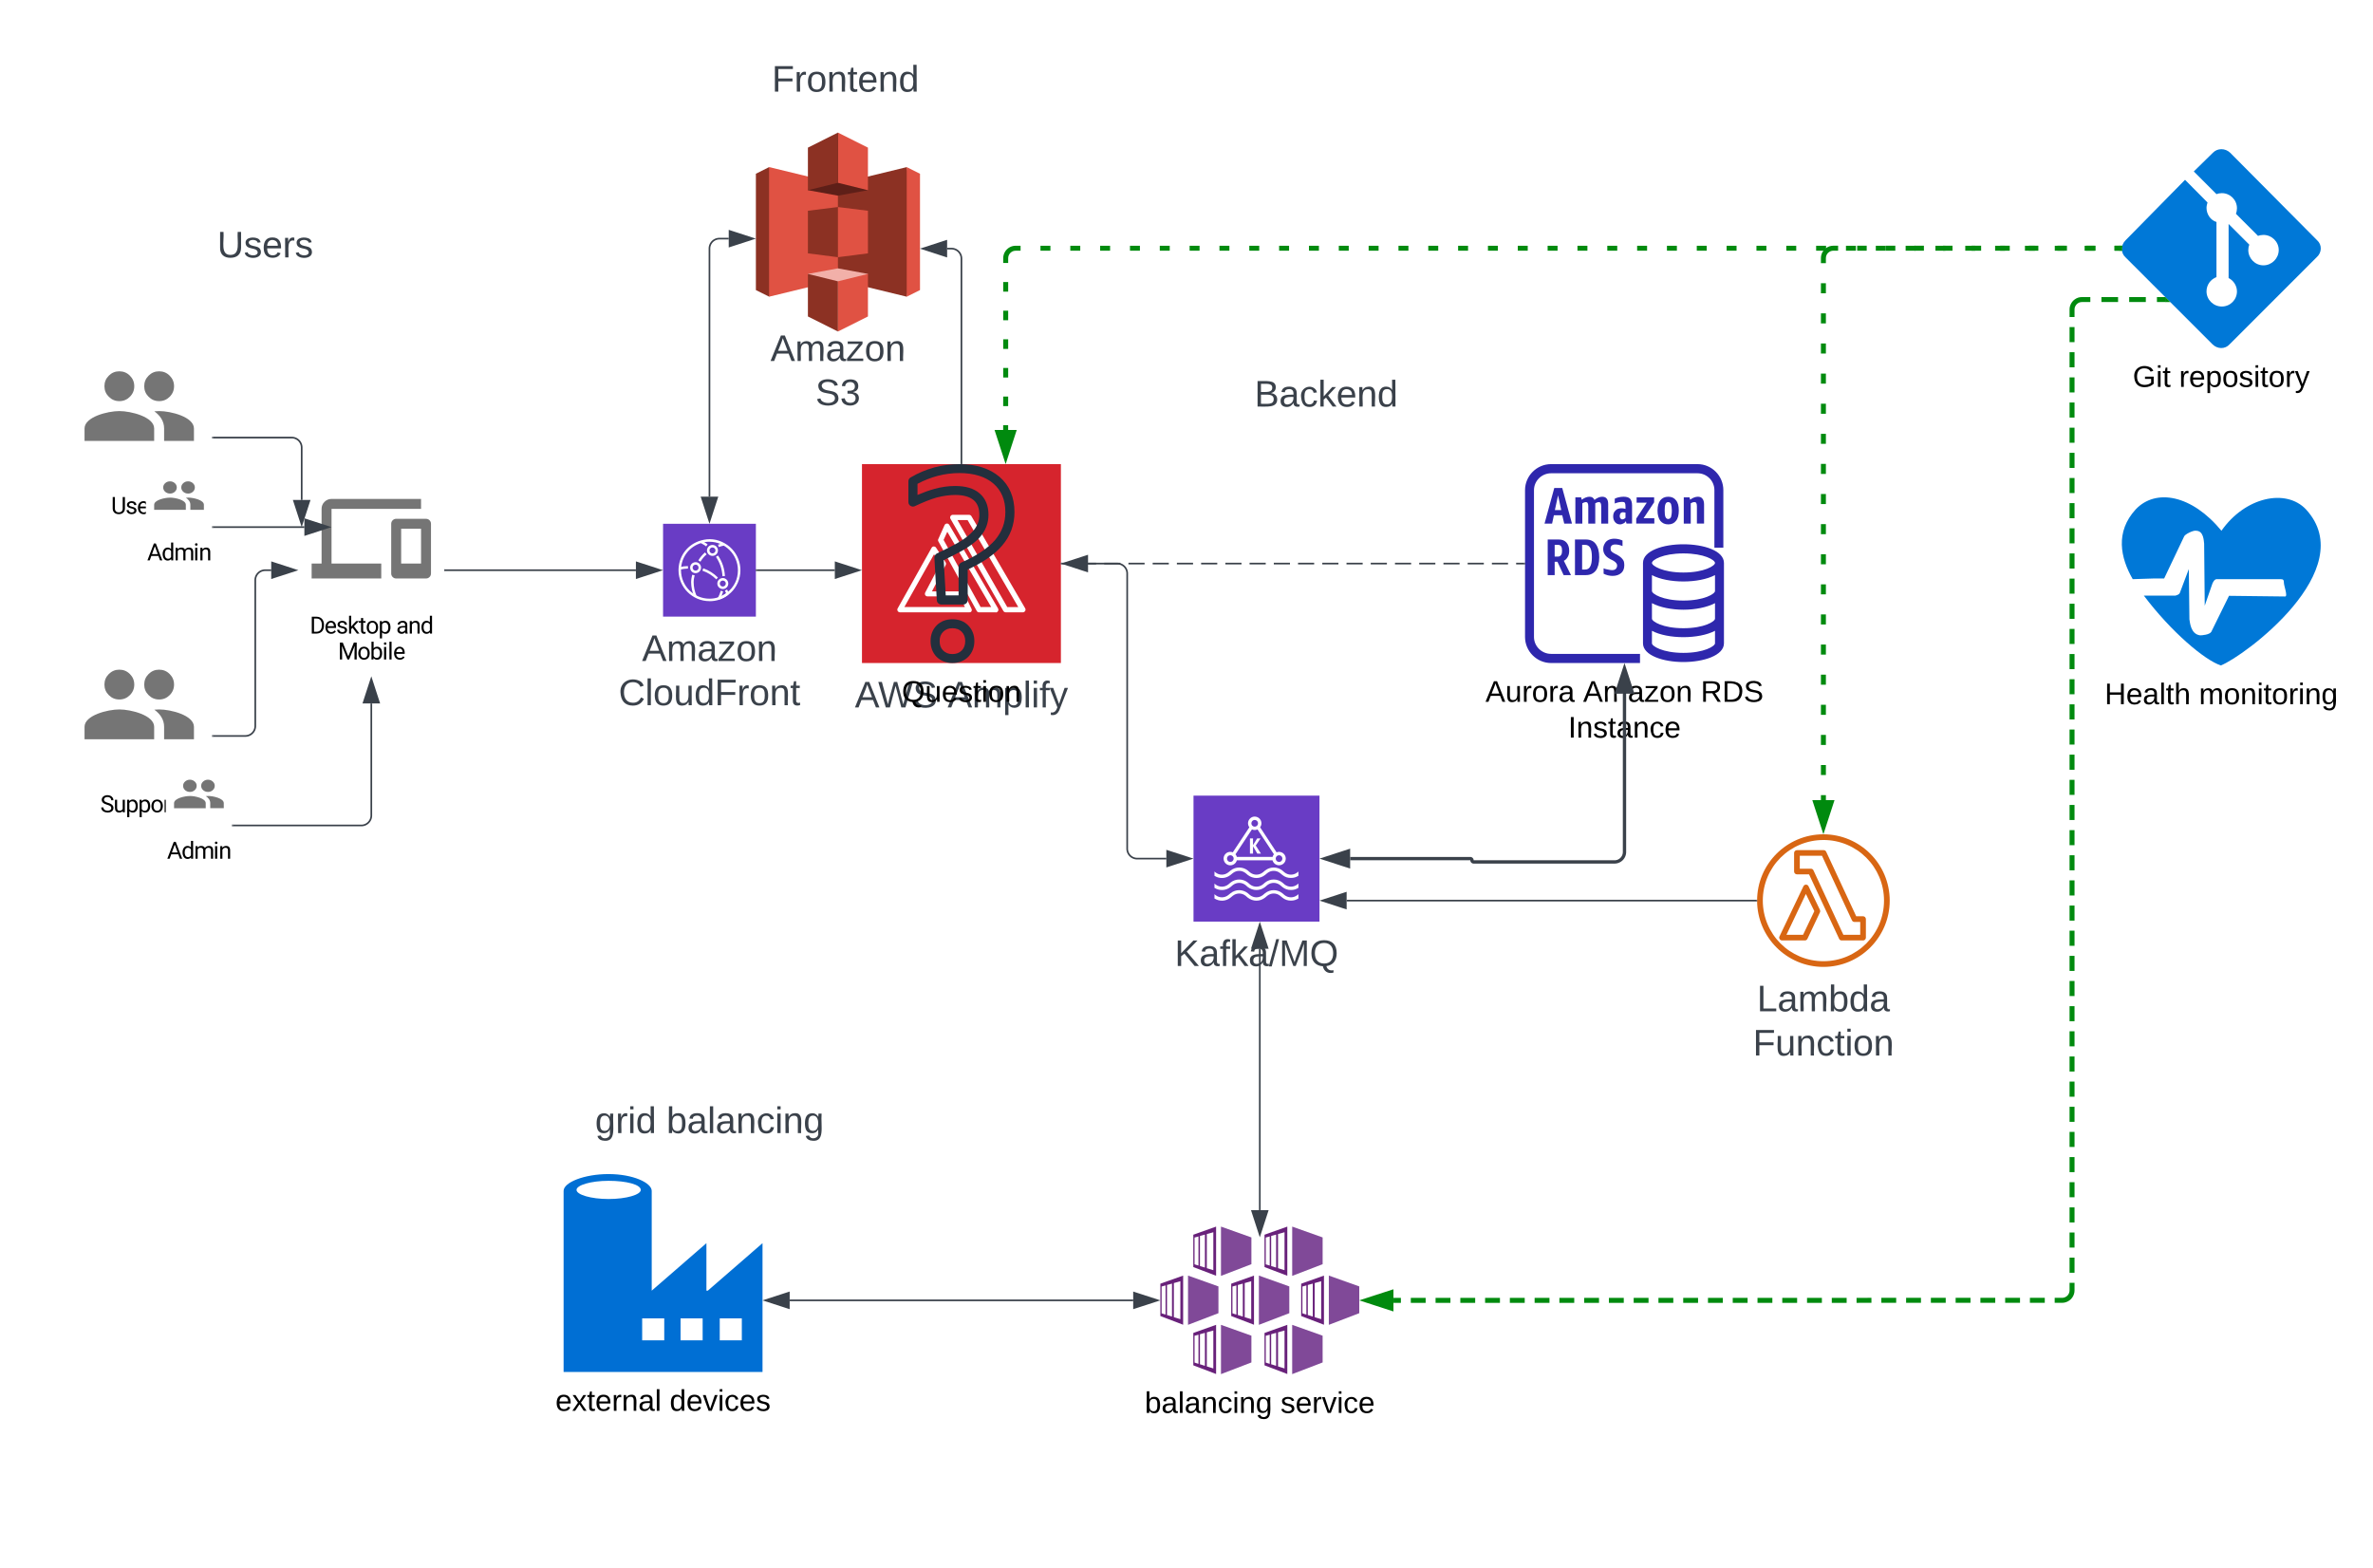 <svg xmlns="http://www.w3.org/2000/svg" xmlns:xlink="http://www.w3.org/1999/xlink" xmlns:lucid="lucid" width="1431.55" height="946.17"><g transform="translate(-180 -20)" lucid:page-tab-id="0_0"><path d="M0 0h1870.87v1322.84H0z" fill="#fff"/><g filter="url(#a)"><path d="M220 222a2 2 0 0 1 2-2h84a2 2 0 0 1 2 2v124a2 2 0 0 1-2 2h-84a2 2 0 0 1-2-2z" fill="#fff"/><path d="M276 261c2.5 0 4.6-.88 6.36-2.64 1.76-1.75 2.64-3.87 2.64-6.36 0-2.5-.88-4.6-2.64-6.36-1.75-1.76-3.87-2.64-6.36-2.64-2.5 0-4.6.88-6.36 2.64-1.76 1.75-2.64 3.87-2.64 6.36 0 2.5.88 4.6 2.64 6.36 1.75 1.76 3.87 2.64 6.36 2.64zm-24 0c2.5 0 4.6-.88 6.36-2.64 1.76-1.75 2.64-3.87 2.64-6.36 0-2.5-.88-4.6-2.64-6.36-1.75-1.76-3.87-2.64-6.36-2.64-2.5 0-4.6.88-6.36 2.64-1.76 1.75-2.64 3.87-2.64 6.36 0 2.5.88 4.6 2.64 6.36 1.75 1.76 3.87 2.64 6.36 2.64zm0 6c-7 0-21 3.5-21 10.5v7.5h42v-7.5c0-7-14-10.5-21-10.5zm24 0c-.87 0-1.86.06-2.9.15 3.47 2.52 5.9 5.9 5.9 10.35v7.5h18v-7.5c0-7-14-10.5-21-10.5zm0 0" fill="#757575"/><use xlink:href="#b" transform="matrix(1,0,0,1,220,301) translate(27.013 28.058)"/></g><g filter="url(#a)"><path d="M220 402a2 2 0 0 1 2-2h84a2 2 0 0 1 2 2v124a2 2 0 0 1-2 2h-84a2 2 0 0 1-2-2z" fill="#fff"/><path d="M276 441c2.5 0 4.6-.88 6.36-2.64 1.76-1.75 2.64-3.87 2.64-6.36 0-2.5-.88-4.6-2.64-6.36-1.75-1.76-3.87-2.64-6.36-2.64-2.5 0-4.6.88-6.36 2.64-1.76 1.75-2.64 3.87-2.64 6.36 0 2.5.88 4.6 2.64 6.36 1.75 1.76 3.87 2.64 6.36 2.64zm-24 0c2.5 0 4.6-.88 6.36-2.64 1.76-1.75 2.64-3.87 2.64-6.36 0-2.5-.88-4.6-2.64-6.36-1.75-1.76-3.87-2.64-6.36-2.64-2.5 0-4.6.88-6.36 2.64-1.76 1.75-2.64 3.87-2.64 6.36 0 2.5.88 4.6 2.64 6.36 1.75 1.76 3.87 2.64 6.36 2.64zm0 6c-7 0-21 3.5-21 10.5v7.5h42v-7.5c0-7-14-10.5-21-10.5zm24 0c-.87 0-1.86.06-2.9.15 3.47 2.52 5.9 5.9 5.9 10.35v7.5h18v-7.5c0-7-14-10.5-21-10.5zm0 0" fill="#757575"/><use xlink:href="#c" transform="matrix(1,0,0,1,220,481) translate(20.49 28.058)"/></g><g filter="url(#d)"><path d="M268 302a2 2 0 0 1 2-2h36a2 2 0 0 1 2 2v72a2 2 0 0 1-2 2h-36a2 2 0 0 1-2-2z" fill="#fff"/><path d="M293.45 316.77c1.13 0 2.1-.36 2.9-1.08.8-.72 1.2-1.6 1.2-2.6 0-1.03-.4-1.9-1.2-2.6-.8-.73-1.77-1.1-2.9-1.1s-2.1.37-2.9 1.1c-.8.7-1.2 1.57-1.2 2.6 0 1 .4 1.88 1.2 2.6.8.7 1.77 1.07 2.9 1.07zm-10.9 0c1.13 0 2.1-.36 2.9-1.08.8-.72 1.2-1.6 1.2-2.6 0-1.03-.4-1.9-1.2-2.6-.8-.73-1.77-1.1-2.9-1.1s-2.1.37-2.9 1.1c-.8.7-1.2 1.57-1.2 2.6 0 1 .4 1.88 1.2 2.6.8.7 1.77 1.07 2.9 1.07zm0 2.46c-3.2 0-9.55 1.43-9.55 4.3v3.06h19.1v-3.08c0-2.86-6.37-4.3-9.55-4.3zm10.9 0c-.4 0-.84.02-1.32.06 1.58 1.02 2.7 2.4 2.7 4.22v3.07H303v-3.08c0-2.86-6.36-4.3-9.55-4.3zm0 0" fill="#757575"/><use xlink:href="#e" transform="matrix(1,0,0,1,268,329) translate(0.751 28.058)"/></g><g filter="url(#a)"><path d="M360 302a2 2 0 0 1 2-2h84a2 2 0 0 1 2 2v124a2 2 0 0 1-2 2h-84a2 2 0 0 1-2-2z" fill="#fff"/><path d="M380 326h54v-6h-54c-1.65 0-3.07.6-4.25 1.76-1.17 1.17-1.75 2.58-1.75 4.24v33h-6v9h42v-9h-30zm57 6h-18c-.83 0-1.54.3-2.12.88-.58.58-.88 1.3-.88 2.12v30c0 .83.3 1.54.88 2.12.58.6 1.3.88 2.12.88h18c.82 0 1.54-.3 2.12-.88.58-.58.88-1.3.88-2.12v-30c0-.83-.3-1.54-.88-2.12-.58-.6-1.3-.88-2.12-.88zm-3 27h-12v-21h12z" fill="#757575"/><use xlink:href="#f" transform="matrix(1,0,0,1,360,381) translate(6.908 20.245)"/><use xlink:href="#g" transform="matrix(1,0,0,1,360,381) translate(58.962 20.245)"/><use xlink:href="#h" transform="matrix(1,0,0,1,360,381) translate(23.869 35.87)"/></g><path d="M308.5 338h55.12" stroke="#3a414a" fill="none"/><path d="M308.5 338.5h-.5v-1h.5z" stroke="#3a414a" stroke-width=".05" fill="#3a414a"/><path d="M378.38 338l-14.26 4.63v-9.26z" stroke="#3a414a" fill="#3a414a"/><path d="M308.5 284H356a6 6 0 0 1 6 6v31.62" stroke="#3a414a" fill="none"/><path d="M308.5 284.5h-.5v-1h.5z" stroke="#3a414a" stroke-width=".05" fill="#3a414a"/><path d="M362 336.38l-4.63-14.26h9.26z" stroke="#3a414a" fill="#3a414a"/><path d="M308.5 464H328a6 6 0 0 0 6-6v-88a6 6 0 0 1 6-6h3.62" stroke="#3a414a" fill="none"/><path d="M308.5 464.5h-.5v-1h.5z" stroke="#3a414a" stroke-width=".05" fill="#3a414a"/><path d="M358.38 364l-14.26 4.63v-9.26z" stroke="#3a414a" fill="#3a414a"/><path d="M448.5 364h115.12" stroke="#3a414a" fill="none"/><path d="M448.5 364.5h-.5v-1h.5z" stroke="#3a414a" stroke-width=".05" fill="#3a414a"/><path d="M578.38 364l-14.26 4.63v-9.26z" stroke="#3a414a" fill="#3a414a"/><path d="M580 336h56v56h-56v-56z" stroke="#fff" stroke-opacity="0" fill="#693cc5"/><path d="M614.45 381.3l-1.33-.7c.75-1.4 1.25-2.67 1.7-4.22l1.43.42c-.47 1.65-1 3-1.8 4.5zm1.4-13.67c-.28-4.4-1.52-8.05-3.95-11.7l1.25-.8c2.6 3.86 3.9 7.76 4.18 12.4zm-9.86-18.02c-1.15-.84-2.2-1.47-3.46-2.1l.68-1.34c1.36.67 2.46 1.34 3.67 2.25zM612.1 369.52c-2.47-2.45-5.04-4.07-8.33-5.22l.46-1.42c3.5 1.23 6.25 2.94 8.88 5.56zM618.26 378.44c-.28-.75-.6-1.43-.93-2.13l1.33-.65c.4.77.7 1.43 1 2.24z" stroke="#fff" stroke-opacity="0" fill="#fff"/><path d="M614.02 381.66l-.47-1.4c1.88-.65 3.38-1.45 4.95-2.68l.92 1.18c-1.7 1.33-3.34 2.2-5.4 2.9zM590.3 363.63l-.35-1.45c1.74-.43 3.25-.63 5.05-.67l.04 1.5c-1.7.04-3.1.23-4.75.63zM602.53 358.88l-1.25-.82c1.15-1.87 2.36-3.3 4-4.77l1 1.12c-1.54 1.36-2.67 2.7-3.75 4.46zM613.64 350.02l-.5-1.4c1.17-.44 2.2-.74 3.45-1l.26 1.5c-1.15.23-2.12.5-3.22.9zM598.85 380.05c-1.28-2.97-1.87-5.7-1.92-8.95.03-1.25.17-2.32.47-3.53l.16-.8 1.5.3-.17.8c-.3 1.1-.4 2.08-.44 3.23.03 3.04.58 5.62 1.77 8.42z" stroke="#fff" stroke-opacity="0" fill="#fff"/><path d="M608 382.67c-10.3 0-18.67-8.38-18.67-18.66 0-.4 0-.74.04-1.15.5-7.96 5.64-14.46 13.3-16.74 5.03-1.5 9.88-.97 14.44 1.6 9 5.06 12.22 16.43 7.18 25.43-1.27 2.28-2.77 4.04-4.86 5.65-3.43 2.62-7.1 3.9-11.42 3.9zm0-35.85c-1.75 0-3.25.22-4.9.74-7.05 2.13-11.8 8.08-12.24 15.4 0 .38-.03.72-.03 1.05 0 9.47 7.7 17.17 17.17 17.17 1.98 0 3.66-.26 5.52-.93 1.9-.64 3.4-1.42 4.97-2.66 4.36-3.36 6.67-8.07 6.67-13.57 0-9.48-7.7-17.18-17.17-17.18z" stroke="#fff" stroke-opacity="0" fill="#fff"/><path d="M609.8 355.36c-1.8 0-3.3-1.48-3.3-3.3 0-1.83 1.5-3.3 3.3-3.3 1.84 0 3.32 1.47 3.32 3.3 0 1.83-1.47 3.3-3.3 3.3zm0-5.1c-.98 0-1.8.8-1.8 1.8s.82 1.8 1.8 1.8c1 0 1.83-.8 1.83-1.8s-.82-1.8-1.82-1.8zM599.63 365.78c-1.83 0-3.3-1.48-3.3-3.3 0-1.84 1.47-3.32 3.3-3.32 1.83 0 3.3 1.48 3.3 3.3 0 1.84-1.47 3.3-3.3 3.32zm0-5.12c-1 0-1.8.8-1.8 1.8s.8 1.82 1.8 1.82 1.8-.8 1.8-1.8v-.02c0-1-.8-1.82-1.8-1.82zM616.05 375.35c-1.83 0-3.3-1.48-3.32-3.3 0-1.83 1.48-3.3 3.3-3.32 1.83 0 3.3 1.48 3.32 3.3v.02c0 1.82-1.48 3.3-3.3 3.3zm0-5.1c-1 0-1.82.8-1.82 1.8s.8 1.8 1.8 1.8 1.82-.8 1.82-1.8-.8-1.8-1.8-1.8z" stroke="#fff" stroke-opacity="0" fill="#fff"/><use xlink:href="#i" transform="matrix(1,0,0,1,550,401) translate(17.29 17.778)"/><use xlink:href="#j" transform="matrix(1,0,0,1,550,401) translate(3.185 44.444)"/><path d="M900 500h76v76h-76v-76z" stroke="#fff" stroke-opacity="0" fill="#693cc5"/><path d="M934.06 534.94v-9.13h1.84v4.07l2.5-4.06h2.03l-2.88 4.28 3.13 4.86h-2.2l-2.58-4.4v4.4h-1.84z" stroke="#fff" stroke-opacity="0" fill="#fff"/><path d="M951.6 533.92c-.5 0-.96.1-1.5.27l-9.92-15.1c.52-.72.8-1.5.8-2.4 0-2.23-1.82-4.05-4.07-4.05-.88 0-1.67.26-2.38.8-1.8 1.34-2.18 3.87-.83 5.66l-10 15.1c-.47-.2-.96-.28-1.5-.28-1.86 0-3.44 1.24-3.92 3.06-.53 2.14.75 4.38 2.92 4.94 2.18.56 4.4-.77 4.95-2.9h21.53c.5 1.78 2.06 3 3.94 3 2.25 0 4.04-1.8 4.04-4.04s-1.8-4.06-4.04-4.06zm-29.38 6.1c-1.13 0-2.03-.92-2.03-2.04s.9-2.03 2-2.03c1.14 0 2.04.9 2.04 2.03 0 1.12-.9 2.03-2.02 2.03zm14.7-25.35c1.12 0 2.02.92 2.02 2.03 0 1.12-.9 2.03-2.03 2.03-1.1 0-2-.9-2-2.03 0-1.12.9-2.03 2-2.03zm10.76 22.3h-21.53c-.15-.6-.4-1.1-.82-1.58l9.93-15.02c.53.26 1.06.38 1.65.38.62 0 1.14-.12 1.7-.38l9.9 15c-.4.5-.67 1-.82 1.63zm3.94 3.04c-1.13 0-2.03-.9-2.03-2.02s.9-2.03 2-2.03c1.14 0 2.04.9 2.04 2.03 0 1.12-.9 2.03-2.02 2.03zM963.3 553.02l-.7.6c-2.27 1.75-5.37 1.75-7.64 0l-1.37-1.2c-3.1-2.42-7.3-2.42-10.4 0l-1.4 1.2c-2.3 1.75-5.38 1.75-7.66 0l-1.37-1.2c-3.1-2.42-7.3-2.42-10.38 0l-1.43 1.2c-2.28 1.75-5.32 1.75-7.64 0l-.66-.57v2.6c3.1 1.92 6.83 1.72 9.67-.5l1.42-1.2c2.28-1.75 5.37-1.75 7.65 0l1.37 1.2c3.1 2.4 7.3 2.4 10.4 0l1.4-1.2c2.28-1.75 5.37-1.75 7.65 0l1.42 1.2c1.52 1.22 3.2 1.8 5.12 1.78 1.72.02 3.13-.4 4.55-1.32v-2.55z" stroke="#fff" stroke-opacity="0" fill="#fff"/><path d="M963.3 559.45l-.7.58c-2.27 1.76-5.37 1.76-7.64 0l-1.37-1.17c-3.1-2.44-7.3-2.44-10.4 0l-1.4 1.17c-2.3 1.76-5.38 1.76-7.66 0l-1.37-1.17c-3.1-2.44-7.3-2.44-10.38 0l-1.43 1.17c-2.28 1.76-5.32 1.76-7.64 0l-.66-.57v2.6c3.1 1.94 6.83 1.74 9.67-.5l1.42-1.17c2.28-1.78 5.37-1.78 7.65 0l1.37 1.16c3.1 2.43 7.3 2.43 10.4 0l1.4-1.17c2.28-1.78 5.37-1.78 7.65 0l1.42 1.16c1.52 1.24 3.2 1.8 5.12 1.8 1.72 0 3.13-.4 4.55-1.32v-2.58zM963.3 545.77l-.7.58c-2.27 1.77-5.37 1.77-7.64 0l-1.37-1.18c-3.1-2.4-7.3-2.4-10.4 0l-1.4 1.18c-2.3 1.77-5.38 1.77-7.66 0l-1.37-1.18c-3.1-2.4-7.3-2.4-10.38 0l-1.43 1.18c-2.28 1.77-5.37 1.77-7.64 0l-.66-.57v2.6c3.1 1.94 6.83 1.74 9.67-.5l1.42-1.16c2.28-1.78 5.37-1.78 7.65 0l1.37 1.16c3.1 2.43 7.3 2.43 10.4 0l1.4-1.16c2.28-1.78 5.37-1.78 7.65 0l1.42 1.16c1.52 1.22 3.2 1.8 5.12 1.77 1.72.02 3.13-.4 4.55-1.3v-2.57z" stroke="#fff" stroke-opacity="0" fill="#fff"/><use xlink:href="#k" transform="matrix(1,0,0,1,870,585) translate(18.648 17.778)"/><path d="M1220 359.64v48.48c0 7.32-12.24 11.28-24.48 11.28-12.12 0-24.36-3.96-24.36-11.28v-48.48c0-7.44 12.24-11.28 24.36-11.28 12.24 0 24.48 3.84 24.48 11.28zm-104.28 54.84h53.64V420h-53.64c-8.64 0-15.72-7.08-15.72-15.72v-88.56c0-8.64 7.08-15.72 15.72-15.72h88.32c8.64 0 15.6 7.08 15.6 15.72v34.68h-5.4v-34.68c0-5.64-4.56-10.2-10.2-10.2h-88.32c-5.64 0-10.32 4.56-10.32 10.2v88.56c0 5.64 4.68 10.2 10.32 10.2zm98.88-37.92v-9.6c-4.8 2.52-11.88 3.84-19.08 3.84-7.08 0-14.28-1.32-18.96-3.84v9.6c0 1.68 6.48 5.76 18.96 5.76 12.6 0 19.08-4.08 19.08-5.76zm0 16.68v-9.36c-4.8 2.52-11.88 3.96-19.08 3.96-7.08 0-14.28-1.44-18.96-3.96v9.36c0 1.68 6.48 5.76 18.96 5.76 12.6 0 19.08-4.08 19.08-5.76zm0 14.88v-7.56c-4.8 2.52-11.88 3.84-19.08 3.84-7.08 0-14.28-1.32-18.96-3.84v7.56c0 1.68 6.48 5.76 18.96 5.76 12.6 0 19.08-4.08 19.08-5.76zm-38.04-48.48c0 1.68 6.48 5.76 18.96 5.76 12.6 0 19.08-4.08 19.08-5.76 0-1.8-6.48-5.76-19.08-5.76-12.48 0-18.96 3.96-18.96 5.76zm-33.96-11.52c1.44 1.92 2.16 4.56 2.16 8.04 0 3.6-.72 6.24-2.04 8.04-1.44 1.8-3.36 2.76-6 2.76h-6.6v-21.48h6.48c2.64 0 4.68.84 6 2.64zm-19.2 10.2l4.32 8.64h-4.44l-3.72-8.04h-1.68v8.04h-4.2v-21.48h6.72c1.92 0 3.48.6 4.56 1.8 1.08 1.2 1.68 2.88 1.68 4.92 0 1.44-.24 2.76-.84 3.72-.6 1.08-1.32 1.92-2.4 2.4zm26.76-22.44h-4.2v-10.44c0-.84-.12-1.56-.36-1.92-.24-.48-.6-.6-1.2-.6s-1.2.24-2.04.72v12.24h-4.2v-10.44c0-.84-.12-1.56-.36-1.92-.24-.48-.6-.6-1.2-.6s-1.2.24-2.04.72v12.24h-4.2v-15.84h3.48l.36 1.44c1.68-1.2 3.24-1.8 4.68-1.8 1.44 0 2.4.6 3 1.92 1.68-1.32 3.24-1.92 4.68-1.92 1.2 0 2.16.36 2.76 1.2.6.72.84 1.92.84 3.36zm-21.84 0h-4.68l-1.2-5.04h-5.04l-1.08 5.04h-4.56l5.88-21.48h4.8zm62.76-14.04c1.2 1.44 1.68 3.48 1.68 6.12s-.48 4.8-1.68 6.24c-1.08 1.44-2.64 2.16-4.68 2.16-2.04 0-3.6-.72-4.8-2.16-1.08-1.44-1.68-3.6-1.68-6.24s.6-4.68 1.68-6.12c1.2-1.44 2.76-2.16 4.8-2.16s3.6.72 4.68 2.16zm-38.64 42.12c1.08 0 1.8-.24 2.28-.72.48-.48.84-1.2.84-2.04 0-.6-.24-1.2-.6-1.56-.36-.48-.96-.96-1.8-1.44l-1.68-.84c-1.56-.84-2.64-1.68-3.24-2.64-.72-.96-1.08-2.16-1.08-3.48 0-1.32.36-2.4.96-3.36.48-.96 1.32-1.68 2.28-2.16 1.08-.48 2.16-.72 3.48-.72 1.68 0 3.24.36 4.92 1.08v3.36c-1.68-.72-3.24-.96-4.44-.96-.84 0-1.56.24-2.04.6-.48.48-.72 1.08-.72 1.8s.12 1.2.36 1.56c.36.48.96.96 1.92 1.44l1.68.84c1.08.6 1.92 1.2 2.52 1.8.6.6 1.08 1.2 1.44 1.92.24.72.36 1.56.36 2.52 0 2.04-.6 3.6-1.8 4.68-1.32 1.2-3.12 1.8-5.28 1.8-.96 0-1.92-.12-2.88-.36s-1.8-.6-2.52-.96v-3.24c.84.36 1.68.6 2.64.72.96.24 1.8.36 2.4.36zm55.56-28.08h-4.32v-10.44c0-.84-.12-1.56-.36-1.92-.24-.48-.6-.6-1.2-.6-.72 0-1.32.24-2.16.72v12.24h-4.2v-15.84h3.48l.36 1.44c1.56-1.2 3.24-1.8 4.68-1.8 1.2 0 2.16.36 2.76 1.2.6.72.96 1.92.96 3.36zm-48.6-.12c-.72.36-1.32.6-2.04.6-1.32 0-2.28-.48-3-1.32-.72-.84-1.2-1.92-1.2-3.48s.48-2.76 1.44-3.6c.84-.96 2.16-1.32 3.6-1.32.72 0 1.44.12 2.4.36v-1.44c0-1.08-.12-1.8-.36-2.16-.24-.48-.84-.6-1.56-.6-1.32 0-2.76.24-4.56.96v-2.88c.6-.36 1.32-.6 2.28-.84 1.08-.24 2.04-.36 3-.36 1.8 0 3.12.36 3.96 1.2.72.84 1.2 2.16 1.2 3.96v11.04h-3.36l-.36-1.44c-.36.6-.84 1.08-1.44 1.32zm7.68.12v-3l6.36-9.6h-6.12v-3.24h10.56v3l-6.36 9.6h6.48v3.24zm-26.76 20.04c0-2.52-.36-4.32-.96-5.4-.72-1.2-1.68-1.8-3.12-1.8h-1.8v14.88h1.8c1.44 0 2.4-.6 3-1.68.72-1.2 1.08-3 1.08-5.4zm48.24-27.96c0-1.68-.24-3-.48-3.84-.36-.84-.96-1.2-1.68-1.2-.84 0-1.32.36-1.68 1.2-.36.84-.48 2.16-.48 3.84 0 1.8.12 3.12.48 3.96.36.72.84 1.2 1.68 1.2.72 0 1.32-.48 1.68-1.2.24-.84.48-2.16.48-3.96zm-66.24 24.24c0-1.2-.12-2.04-.6-2.64-.36-.6-1.08-.84-1.8-.84h-2.04v7.08h2.04c.72 0 1.44-.36 1.8-.96.48-.6.6-1.44.6-2.64zm-.48-24.48l-1.92-8.88-1.92 8.88zm38.76 4.68v-3.12c-.48-.12-.96-.24-1.56-.24-.6 0-1.08.24-1.44.6-.24.36-.48.96-.48 1.68 0 .6.12 1.08.48 1.44.24.36.6.6.96.6.72 0 1.44-.36 2.04-.96z" stroke="#000" stroke-opacity="0" fill="#2e27ad"/><path d="M1115.32 303.1h89.77c8.4 0 12.64 4.23 12.64 12.66v88.7c0 8.43-4.25 12.65-12.65 12.65h-89.78c-8.4 0-12.66-4.2-12.66-12.65v-88.7c0-8.42 4.26-12.64 12.66-12.64z" stroke="#000" stroke-opacity="0" fill-opacity="0"/><use xlink:href="#l" transform="matrix(1,0,0,1,1070,429) translate(6.125 14.4)"/><use xlink:href="#m" transform="matrix(1,0,0,1,1070,429) translate(65.025 14.4)"/><use xlink:href="#n" transform="matrix(1,0,0,1,1070,429) translate(135.975 14.4)"/><use xlink:href="#o" transform="matrix(1,0,0,1,1070,429) translate(56 36)"/><path d="M700 300h120v120H700V300z" stroke="#fff" stroke-opacity="0" fill="#d6242d"/><path d="M764.64 389.42h-41.7c-.9 0-1.63-.72-1.63-1.63.02-.3.06-.53.24-.77L742 350.5c.26-.5.75-.82 1.3-.82.58 0 1.07.24 1.38.7l5.76 8.84c.3.47.36 1.07.1 1.6l-8.33 15.96H760c.64 0 1.18.36 1.45.9l4.63 9.63c.27.53.22 1.08-.1 1.6-.35.4-.8.56-1.34.52zm-39.06-3.22h36.5l-3.1-6.4h-19.42c-.58 0-1.08-.28-1.4-.75-.26-.52-.26-1.12 0-1.6l9.13-17.44-3.83-5.6zM780.7 389.43h-10.04c-.62 0-1.13-.32-1.42-.85l-23.17-42c-.25-.43-.25-.96 0-1.4l3.75-8.36c.26-.6.77-.9 1.35-.97.62-.05 1.17.27 1.5.8l29.42 50.42c.43.8.17 1.77-.6 2.2-.25.16-.5.22-.8.22zm-9.13-3.2h6.4l-26.5-45.4-2.23 4.9zM797.1 389.4H786.7c-.6 0-1.1-.3-1.4-.8l-31.9-55.6c-.3-.53-.3-1.1 0-1.58.28-.53.78-.83 1.38-.83h9.82c.6 0 1.1.3 1.4.76L798.46 387c.46.76.18 1.76-.6 2.17-.22.18-.5.24-.76.24zm-9.47-3.17h6.64l-30.56-52.46h-6.1z" stroke="#fff" stroke-opacity="0" fill="#fff"/><use xlink:href="#p" transform="matrix(1,0,0,1,670,429) translate(25.71 17.778)"/><use xlink:href="#q" transform="matrix(1,0,0,1,670,429) translate(81.636 17.778)"/><path d="M636.5 364h47.12" stroke="#3a414a" fill="none"/><path d="M636.5 364.5h-.5v-1h.5z" stroke="#3a414a" stroke-width=".05" fill="#3a414a"/><path d="M698.38 364l-14.26 4.63v-9.26z" stroke="#3a414a" fill="#3a414a"/><path d="M1099.5 360h-4.87m-4.88 0h-9.74m-4.86 0h-9.75m-4.88 0h-9.74m-4.88 0h-9.74m-4.88 0h-9.74m-4.87 0h-9.75m-4.87 0h-9.75m-4.87 0h-9.74m-4.9 0h-9.73m-4.87 0h-9.75m-4.87 0h-9.75m-4.87 0h-9.74m-4.88 0h-9.74m-4.87 0h-9.75m-4.87 0h-9.74m-4.87 0h-9.75m-4.88 0h-9.74m-4.87 0h-4.88" stroke="#3a414a" fill="none"/><path d="M1100 360.5h-.5v-1h.5z" stroke="#3a414a" stroke-width=".05" fill="#3a414a"/><path d="M821.62 360l14.26-4.63v9.26z" stroke="#3a414a" fill="#3a414a"/><path d="M820.5 360H854a6 6 0 0 1 6 6v166a6 6 0 0 0 6 6h17.62" stroke="#3a414a" fill="none"/><path d="M820.5 360.5h-.5v-1h.5z" stroke="#3a414a" stroke-width=".05" fill="#3a414a"/><path d="M898.38 538l-14.26 4.63v-9.26z" stroke="#3a414a" fill="#3a414a"/><path d="M994.5 538h72.5a1 1 0 0 1 1 1 1 1 0 0 0 1 1h85a6 6 0 0 0 6-6v-95.5" stroke="#3a414a" stroke-width="2" fill="none"/><path d="M979.24 538l14.26-4.63v9.26zM1160 423.24l4.63 14.26h-9.27z" stroke="#3a414a" stroke-width="2" fill="#3a414a"/><g filter="url(#d)"><path d="M280 482a2 2 0 0 1 2-2h36a2 2 0 0 1 2 2v72a2 2 0 0 1-2 2h-36a2 2 0 0 1-2-2z" fill="#fff"/><path d="M305.45 496.77c1.13 0 2.1-.36 2.9-1.08.8-.72 1.2-1.6 1.2-2.6 0-1.03-.4-1.9-1.2-2.6-.8-.73-1.77-1.1-2.9-1.1s-2.1.37-2.9 1.1c-.8.7-1.2 1.57-1.2 2.6 0 1 .4 1.88 1.2 2.6.8.7 1.77 1.07 2.9 1.07zm-10.9 0c1.13 0 2.1-.36 2.9-1.08.8-.72 1.2-1.6 1.2-2.6 0-1.03-.4-1.9-1.2-2.6-.8-.73-1.77-1.1-2.9-1.1s-2.1.37-2.9 1.1c-.8.7-1.2 1.57-1.2 2.6 0 1 .4 1.88 1.2 2.6.8.7 1.77 1.07 2.9 1.07zm0 2.46c-3.2 0-9.55 1.43-9.55 4.3v3.06h19.1v-3.08c0-2.86-6.37-4.3-9.55-4.3zm10.9 0c-.4 0-.84.02-1.32.06 1.58 1.02 2.7 2.4 2.7 4.22v3.07H315v-3.08c0-2.86-6.36-4.3-9.55-4.3zm0 0" fill="#757575"/><use xlink:href="#e" transform="matrix(1,0,0,1,280,509) translate(0.751 28.058)"/></g><path d="M320.5 518H398a6 6 0 0 0 6-6v-67.62" stroke="#3a414a" fill="none"/><path d="M320.5 518.5h-.5v-1h.5z" stroke="#3a414a" stroke-width=".05" fill="#3a414a"/><path d="M404 429.62l4.63 14.26h-9.26z" stroke="#3a414a" fill="#3a414a"/><path d="M1303.94 587.37H1291c-.65 0-1.26-.38-1.52-.98l-18.14-38.9h-7.32c-.9 0-1.7-.77-1.7-1.7v-11.2c0-.94.8-1.7 1.7-1.7h16.15c.7 0 1.26.38 1.52.98l18.1 38.9h4.14c.9 0 1.7.75 1.7 1.73v11.18c0 .93-.8 1.7-1.7 1.7zm-11.9-3.43h10.17v-7.74h-3.5c-.64 0-1.25-.38-1.5-.98l-18.07-38.94h-13.38v7.8h6.67c.7 0 1.3.37 1.56.97z" stroke="#fff" stroke-opacity="0" fill="#d86613"/><path d="M1268.8 587.37H1255c-.9 0-1.68-.78-1.68-1.72 0-.27.05-.47.17-.7l14.45-30.27c.3-.6.87-.98 1.53-.98.67 0 1.24.34 1.54.94l6.9 14.3c.23.48.23 1 0 1.46l-7.55 16c-.3.6-.87.97-1.54.97zm-11.1-3.4h10.02l6.8-14.28-5.1-10.38z" stroke="#fff" stroke-opacity="0" fill="#d86613"/><path d="M1280 603.33c-22.08 0-40-17.92-40-40s17.92-40 40-40 40 17.92 40 40-17.92 40-40 40zm0-76.56c-20.24 0-36.56 16.32-36.56 36.56 0 20.24 16.32 36.56 36.56 36.56 20.24 0 36.56-16.33 36.56-36.57 0-20.24-16.32-36.56-36.56-36.56z" stroke="#fff" stroke-opacity="0" fill="#d86613"/><use xlink:href="#r" transform="matrix(1,0,0,1,1210,612.333) translate(29.907 17.778)"/><use xlink:href="#s" transform="matrix(1,0,0,1,1210,612.333) translate(27.469 44.444)"/><path d="M643.98 120.82l-7.98 4V195l7.98 3.98 19.54-39.1-19.54-39.08z" fill="#8c3123"/><path d="M685.48 188.9L643.96 199V120.8l41.52 10.08 19.63 29.08-19.62 28.92z" fill="#e05243"/><path d="M685.5 188.9l41.53 10.1 7.16-38.08-7.17-40.1-41.53 10.08v58z" fill="#8c3123"/><path d="M727 120.82l8 4V195l-8 3.98v-78.18z" fill="#e05243"/><path d="M667.38 172.84l18.12 2.33 14.35-15.14-14.35-15.14-18.12 2.26v25.68z" fill="#8c3123"/><path d="M703.6 134.74l-18.1 3.3-18.12-3.3 18.1-34.74 18.12 34.74z" fill="#5e1f18"/><path d="M703.6 185.25l-18.1-3.35-18.12 3.35 18.1 34.74 18.12-34.75z" fill="#f2b0a9"/><path d="M703.6 134.75l-18.1-4.48V100l18.1 9.07v25.68z" fill="#e05243"/><path d="M667.38 134.75l18.1-4.48V100l-18.1 9.07v25.68z" fill="#8c3123"/><path d="M685.5 220l18.1-9.08v-25.68l-18.1 4.48V220z" fill="#e05243"/><path d="M685.5 220l-18.12-9.08v-25.68l18.1 4.48V220z" fill="#8c3123"/><path d="M703.6 172.84l-18.1 2.33V144.9l18.1 2.26v25.68z" fill="#e05243"/><use xlink:href="#i" transform="matrix(1,0,0,1,636,220) translate(8.79 17.778)"/><use xlink:href="#t" transform="matrix(1,0,0,1,636,220) translate(35.92 44.444)"/><path d="M619.62 163.97H614a6 6 0 0 0-6 6v149.65" stroke="#3a414a" fill="none"/><path d="M634.38 163.97l-14.26 4.64v-9.26zM608 334.38l-4.63-14.26h9.26z" stroke="#3a414a" fill="#3a414a"/><path d="M1577.84 164.96l-52.44-52.8c-3-2.88-7.68-2.88-10.44 0l-11.52 11.28 13.68 13.68c.84-.36 2.04-.6 3.24-.6 5.04 0 9.12 4.08 9.12 9.12 0 1.2-.24 2.4-.6 3.36l13.32 13.32c.84-.36 2.16-.6 3.24-.6 5.04 0 9.24 4.08 9.24 9.12 0 5.04-4.2 9.24-9.24 9.24s-9.12-4.2-9.12-9.24c0-1.2.24-2.4.6-3.24l-12.48-12.48v32.64c3 1.44 5.04 4.68 5.04 8.04 0 5.04-4.08 9.12-9.12 9.12-5.04 0-9.24-4.08-9.24-9.12 0-3.96 2.4-7.2 6-8.64v-33.24c-3.6-1.08-6-4.68-6-8.52 0-1.2.36-2.4.6-3.24l-13.56-13.68-35.88 36.48c-3 2.88-3 7.68 0 10.32l52.44 52.44c3 3 7.68 3 10.32 0l52.44-52.44c3.36-2.88 3.36-7.68.36-10.32z" stroke="#000" stroke-opacity="0" fill="#0078d7"/><use xlink:href="#u" transform="matrix(1,0,0,1,1430,239) translate(36.6 14.4)"/><use xlink:href="#v" transform="matrix(1,0,0,1,1430,239) translate(64.55 14.4)"/><path d="M1458.58 169.76h-3m-12 0h-6m-12 0h-6m-12 0h-6m-12 0h-6m-12 0h-6m-12 0h-6m-12 0h-5.98m-12 0h-6m-12 0h-6m-12 0h-6m-12 0h-6m-12 0h-6m-12 0h-6m-12 0h-6m-12 0h-6m-11.98 0h-6m-12 0h-6m-12 0h-6m-12 0h-6m-12 0h-6m-12 0h-6m-12 0h-6m-12 0h-6m-11.98 0h-6m-12 0h-6m-12 0h-6m-12 0h-6m-12 0h-6m-12 0h-6m-12 0h-6m-12 0h-6m-12 0h-6m-11.98 0h-6m-12 0h-6m-12 0h-6m-12 0h-6m-12 0h-3l-.93.07-.92.22-.86.36-.8.5-.72.62-.6.7-.5.82-.36.87-.22.92-.07.94v2.88m0 11.5v5.77m0 11.52v5.76m0 11.5v5.77m0 11.5v5.77m0 11.5V265m0 11.5v2.88" stroke="#008a0e" stroke-width="3" fill="none"/><path d="M1460.03 170.06l.13 1.2h-1.62v-3h1.77z" stroke="#008a0e" stroke-width=".05" fill="#008a0e"/><path d="M786.67 295.15l-4.64-14.27h9.27z" stroke="#008a0e" stroke-width="3" fill="#008a0e"/><path d="M760 299.5V176a6 6 0 0 0-6-6h-2.63" stroke="#3a414a" fill="none"/><path d="M760.5 300h-1v-.5h1z" stroke="#3a414a" stroke-width=".05" fill="#3a414a"/><path d="M736.6 170l14.27-4.63v9.26z" stroke="#3a414a" fill="#3a414a"/><path d="M1571.12 327.3c-12.12-12.78-36.72-7.5-51 12.9-17.88-21.72-39.6-25.68-51.72-12.9-12.48 13.6-9.24 29.22-1.8 42.1l12.48-.4h6.48l12-25.26c.36-1.42 5.76-3.96 7.2-3.55 4.68 0 4.68 6.08 4.92 7.8l.36 37.44 4.32-12.48c.36-1.32 1.44-3.55 2.88-3.55h38.4c1.8 0 2.16.42 2.16 2.24 0 1.73 2.52 8.22.72 8.22l-33.84-.4-10.68 21.7c-1.08 1.83-5.76 2.14-6.72 2.14-5.76-.7-6.12-7.8-6.48-9.64l-.36-30.34-5.4 14.3c-.36 1.02-1.68 1.43-2.76 1.73h-18.96c16.44 21.82 36.72 38.96 46.44 42.1 13.92-5.37 84.84-57.72 51.36-94.14z" stroke="#000" stroke-opacity="0" fill="#0078d7"/><use xlink:href="#w" transform="matrix(1,0,0,1,1430,430.458) translate(19.65 14.4)"/><use xlink:href="#x" transform="matrix(1,0,0,1,1430,430.458) translate(76.55 14.4)"/><path d="M1239.5 563.33H992.38" stroke="#3a414a" fill="none"/><path d="M1240 563.33l.02.5h-.53v-1h.53z" stroke="#3a414a" stroke-width=".05" fill="#3a414a"/><path d="M977.62 563.33l14.26-4.63v9.27z" stroke="#3a414a" fill="#3a414a"/><path d="M1280 502.7v-3m0-12.12v-6.06m0-12.1v-6.06m0-12.1v-6.07m0-12.12v-6.05m0-12.1v-6.06m0-12.1v-6.07m0-12.1v-6.06m0-12.1v-6.07m0-12.1v-6.06m0-12.1v-6.06m0-12.1v-6.06m0-12.1v-6.06m0-12.1v-6.07m0-12.1v-6.06m0-12.12v-6.06m0-12.1v-6.06m0-12.1v-6.06m0-12.1v-3.04l.07-.94.22-.9.35-.88.5-.8.6-.72.72-.6.8-.5.88-.37.9-.22.95-.07h2.88m11.5 0h5.75m11.5 0h5.76m11.5 0h5.75m11.5 0h5.76m11.5 0h5.76m11.5 0h5.76m11.5 0h5.76m11.5 0h5.76m11.5 0h5.76m11.5 0h2.88" stroke="#008a0e" stroke-width="3" fill="none"/><path d="M1280 518.48l-4.63-14.27h9.27z" stroke="#008a0e" stroke-width="3" fill="#008a0e"/><path d="M1460.03 170.06l.13 1.2h-1.62v-3h1.77z" stroke="#008a0e" stroke-width=".05" fill="#008a0e"/><path d="M934.93 782.68l-18.36 7.05V760l18.36 6.54z" stroke="#000" stroke-opacity="0" stroke-width="3" fill="#804998"/><path d="M899.88 764.9v19.5l13.75 5.26V760zm1.5 18.1l-.75-.25V766.6l.76-.22.77-.2.84-.25v17.56l-.83-.24zm3.45 1.06l-.94-.27v-18.13l.93-.27 1-.27 1.06-.3v19.88l-1.07-.32zm4.42 1.4l-1.22-.4v-20.55l1.23-.35 1.3-.35 1.4-.42v22.9l-1.4-.44z" stroke="#000" stroke-opacity="0" stroke-width="3" fill="#68217a"/><path d="M977.9 782.68l-18.36 7.05V760l18.36 6.54z" stroke="#000" stroke-opacity="0" stroke-width="3" fill="#804998"/><path d="M942.84 764.9v19.5l13.75 5.26V760zm1.5 18.1l-.74-.25V766.6l.74-.22.8-.2.84-.25v17.56l-.84-.24zm3.45 1.06l-.94-.27v-18.13l.93-.27 1-.27 1.06-.3v19.88l-1.06-.32zm4.4 1.4l-1.2-.4v-20.55l1.2-.35 1.3-.35 1.42-.42v22.9l-1.4-.44z" stroke="#000" stroke-opacity="0" stroke-width="3" fill="#68217a"/><path d="M934.93 841.96L916.57 849v-29.73l18.36 6.54z" stroke="#000" stroke-opacity="0" stroke-width="3" fill="#804998"/><path d="M899.88 824.17v19.52l13.75 5.24v-29.67zm1.5 18.1l-.75-.24v-16.17l.76-.2.77-.2.84-.25v17.57l-.83-.24zm3.45 1.06l-.94-.26v-18.13l.93-.27 1-.26 1.06-.3V844l-1.07-.34zm4.42 1.4l-1.22-.4V823.8l1.23-.35 1.3-.36 1.4-.4v22.9l-1.4-.46z" stroke="#000" stroke-opacity="0" stroke-width="3" fill="#68217a"/><path d="M977.9 841.96L959.53 849v-29.73l18.36 6.54z" stroke="#000" stroke-opacity="0" stroke-width="3" fill="#804998"/><path d="M942.84 824.17v19.52l13.75 5.24v-29.67zm1.5 18.1l-.74-.24v-16.17l.74-.2.8-.2.84-.25v17.57l-.84-.24zm3.45 1.06l-.94-.26v-18.13l.93-.27 1-.26 1.06-.3V844l-1.06-.34zm4.4 1.4l-1.2-.4V823.8l1.2-.35 1.3-.36 1.42-.4v22.9l-1.4-.46z" stroke="#000" stroke-opacity="0" stroke-width="3" fill="#68217a"/><path d="M957.8 812.23l-18.36 7.04v-29.72l18.35 6.54z" stroke="#000" stroke-opacity="0" stroke-width="3" fill="#804998"/><path d="M922.74 794.45v19.5l13.75 5.26v-29.65zm1.5 18.1l-.74-.25v-16.16l.74-.2.8-.22.84-.24v17.56l-.84-.23zm3.45 1.06l-.94-.26v-18.12l.93-.27 1-.27 1.06-.3v19.88l-1.06-.33zm4.4 1.4l-1.2-.38v-20.56l1.2-.35 1.3-.35 1.42-.42v22.9l-1.4-.44z" stroke="#000" stroke-opacity="0" stroke-width="3" fill="#68217a"/><path d="M915.05 812.23l-18.36 7.04v-29.72l18.35 6.54z" stroke="#000" stroke-opacity="0" stroke-width="3" fill="#804998"/><path d="M880 794.45v19.5l13.75 5.26v-29.65zm1.5 18.1l-.74-.25v-16.16l.74-.2.8-.22.84-.24v17.56l-.84-.23zm3.45 1.06l-.94-.26v-18.12l.95-.27 1-.27 1.06-.3v19.88l-1.05-.33zm4.4 1.4l-1.2-.38v-20.56l1.2-.35 1.32-.35 1.4-.42v22.9l-1.4-.44z" stroke="#000" stroke-opacity="0" stroke-width="3" fill="#68217a"/><path d="M1000 812.23l-18.36 7.04v-29.72l18.36 6.54z" stroke="#000" stroke-opacity="0" stroke-width="3" fill="#804998"/><path d="M964.95 794.45v19.5l13.75 5.26v-29.65zm1.5 18.1l-.74-.25v-16.16l.75-.2.8-.22.83-.24v17.56l-.83-.23zm3.45 1.06l-.94-.26v-18.12l.94-.27 1-.27 1.06-.3v19.88l-1.06-.33zm4.4 1.4l-1.2-.38v-20.56l1.2-.35 1.32-.35 1.4-.42v22.9l-1.4-.44z" stroke="#000" stroke-opacity="0" stroke-width="3" fill="#68217a"/><path d="M912 761.6l5.8.1 15.97 6.2 10.54-2.42 11.25-3.87 5.33.1 15.62 5.76.6 14.46 5.55 10.42 15.74 4.82.7 13.6-16.2 6.37-4.98.78-1.2 9.9.25 12.84-16.45 6.62-5.2.26-11.72-4.4-9.94-2.3-15.98 6.7-4.85.18-12.2-4.48.13-18.34-3.32-7.23-5.1.1-11.58-5.44v-16.17l11.6-4.48 6.27.43 2.72-9.12-.24-17.22z" stroke="#000" stroke-opacity="0" stroke-width="0" fill-opacity="0"/><use xlink:href="#y" transform="matrix(1,0,0,1,850,858) translate(20.6 14.4)"/><use xlink:href="#z" transform="matrix(1,0,0,1,850,858) translate(102.5 14.4)"/><path d="M640 798.9V770l-33 28.65h-.84V770l-33 28.65v-60.18c0-4.9-11.28-10.15-26.04-10.15-14.64 0-27.12 5-27.12 10.15v109.25h120V798.9zm-92.88-55.54c-10.68 0-19.32-2.62-19.32-5.5 0-2.85 8.64-5.48 19.32-5.48 10.8 0 19.44 2.27 19.44 5.5 0 2.86-8.64 5.48-19.44 5.48zm56.76 85.26h-13.32v-13.25h13.32v13.25zm-23.16 0H567.4v-13.25h13.32v13.25zm33.48 0v-13.25h13.32v13.25H614.2z" stroke="#000" stroke-opacity="0" fill="#006fd4"/><use xlink:href="#A" transform="matrix(1,0,0,1,490,856.725) translate(25.075 14.4)"/><use xlink:href="#B" transform="matrix(1,0,0,1,490,856.725) translate(93.975 14.4)"/><path d="M656.38 804.5h207.24" stroke="#3a414a" fill="none"/><path d="M641.62 804.5l14.26-4.63v9.26zM878.38 804.5l-14.26 4.63v-9.26z" stroke="#3a414a" fill="#3a414a"/><path d="M940 750.08v-157.7" stroke="#3a414a" fill="none"/><path d="M940 764.85l-4.63-14.27h9.26zM940 577.62l4.63 14.26h-9.26z" stroke="#3a414a" fill="#3a414a"/><path d="M220 146a6 6 0 0 1 6-6h228a6 6 0 0 1 6 6v48a6 6 0 0 1-6 6H226a6 6 0 0 1-6-6z" stroke="#000" stroke-opacity="0" fill="#fff" fill-opacity="0"/><use xlink:href="#C" transform="matrix(1,0,0,1,225,145) translate(86.049 30.278)"/><path d="M570 46a6 6 0 0 1 6-6h228a6 6 0 0 1 6 6v48a6 6 0 0 1-6 6H576a6 6 0 0 1-6-6z" stroke="#000" stroke-opacity="0" fill="#fff" fill-opacity="0"/><use xlink:href="#D" transform="matrix(1,0,0,1,575,45) translate(70.617 30.278)"/><path d="M488 674.32a6 6 0 0 1 6-6h228a6 6 0 0 1 6 6v48a6 6 0 0 1-6 6H494a6 6 0 0 1-6-6z" stroke="#000" stroke-opacity="0" fill="#fff" fill-opacity="0"/><g><use xlink:href="#E" transform="matrix(1,0,0,1,493,673.319) translate(45.988 30.278)"/><use xlink:href="#F" transform="matrix(1,0,0,1,493,673.319) translate(89.074 30.278)"/></g><path d="M860 236a6 6 0 0 1 6-6h228a6 6 0 0 1 6 6v48a6 6 0 0 1-6 6H866a6 6 0 0 1-6-6z" stroke="#000" stroke-opacity="0" fill="#fff" fill-opacity="0"/><g><use xlink:href="#G" transform="matrix(1,0,0,1,865,235) translate(71.79 30.278)"/></g><path d="M1486.22 200.72h-5.02m-6.7 0h-10.04m-6.7 0h-10.04m-6.7 0H1436l-.94.07-.9.2-.88.37-.8.5-.72.6-.6.72-.5.8-.37.87-.23.9-.07.95v4.55m0 6.07v9.1m0 6.08v9.1m0 6.07v9.1m0 6.06v9.1m0 6.08v9.1m0 6.07v9.12m0 6.06v9.1m0 6.08v9.1m0 6.07v9.1m0 6.08v9.1m0 6.08v9.1m0 6.07v9.1m0 6.08v9.1m0 6.07v9.1m0 6.08v9.1m0 6.07v9.1m0 6.07v9.1m0 6.08v9.1m0 6.07v9.1m0 6.07v9.1m0 6.08v9.1m0 6.07v9.1m0 6.07v9.1m0 6.07v9.1m0 6.07v9.12m0 6.07v9.1m0 6.06v9.1m0 6.08v9.1m0 6.07v9.1m0 6.08v9.1m0 6.08v9.1m0 6.07v9.1m0 6.07v9.1m0 6.08v9.1m0 6.07v9.1m0 6.08v9.1m0 6.07v9.1m0 6.07v9.1m0 6.08v4.55l-.07.94-.22.9-.35.88-.5.8-.6.72-.72.6-.8.5-.88.37-.9.23-.95.07h-4.48m-5.98 0h-8.96m-5.98 0h-8.96m-5.98 0h-8.96m-5.98 0h-8.96m-5.98 0h-8.96m-5.98 0h-8.96m-5.98 0h-8.96m-5.98 0H1300m-5.98 0h-8.96m-5.98 0h-8.96m-5.98 0h-8.96m-5.98 0h-8.96m-5.98 0h-8.96m-5.98 0h-8.96m-5.98 0h-8.96m-5.98 0h-8.96m-5.98 0h-8.96m-5.98 0h-8.96m-5.98 0h-8.96m-5.98 0h-8.96m-5.98 0h-8.96m-5.98 0h-8.96m-5.98 0h-8.96m-5.98 0h-8.96m-5.98 0h-8.96m-5.98 0h-8.96m-5.98 0h-4.48" stroke="#008a0e" stroke-width="3" fill="none"/><path d="M1489.22 202.22h-3.04v-3h.04z" stroke="#008a0e" stroke-width=".05" fill="#008a0e"/><path d="M1004.85 804.5l14.27-4.63v9.26z" stroke="#008a0e" stroke-width="3" fill="#008a0e"/><path d="M782.98 307.68c6 5.16 9.02 12.36 9.02 21.24 0 7.68-2.5 14.52-7.5 20.28-4.47 5.28-11.44 10.08-20.72 14.4v18.36c0 1.56-1.22 2.76-2.76 2.76H747.9c-1.47 0-2.68-1.2-2.75-2.64l-1.47-25.56c0-1.08.58-2.16 1.54-2.64l7.36-3.6c6.6-3.24 11.4-6.48 14.27-9.72 2.62-2.88 3.97-6.24 3.97-9.96 0-3.96-1.16-6.96-3.46-8.88-2.43-2.04-6.14-3.12-11.14-3.12-3.7 0-7.42.6-11.2 1.56-3.77 1.08-8.2 2.88-13.05 5.16-.83.48-1.86.36-2.7-.12-.76-.48-1.27-1.32-1.27-2.28v-12.6c0-.96.5-1.8 1.34-2.28 9.16-5.4 19.08-8.04 29.44-8.04 10.18 0 18.3 2.64 24.2 7.68zm-2.63 38.04c4.1-4.92 6.15-10.32 6.15-16.8 0-7.32-2.37-12.96-7.17-17.16-4.87-4.2-11.78-6.36-20.55-6.36-8.9 0-17.34 2.28-25.28 6.48v6.72c3.65-1.56 6.98-2.76 10.05-3.6 4.23-1.2 8.5-1.8 12.67-1.8 6.34 0 11.27 1.44 14.72 4.44 3.52 3 5.38 7.32 5.38 12.96 0 5.04-1.8 9.72-5.38 13.68-3.4 3.72-8.57 7.2-15.87 10.8l-5.76 2.88 1.23 21.24h7.74v-17.28c0-1.08.64-2.04 1.6-2.52 9.35-4.08 16.2-8.76 20.48-13.68zm-25.8 47.88c3.9 0 7.1 1.2 9.55 3.72 2.43 2.52 3.7 5.64 3.7 9.48 0 3.72-1.27 6.96-3.7 9.48-2.44 2.4-5.64 3.72-9.54 3.72-3.84 0-7.04-1.32-9.54-3.72-2.43-2.52-3.64-5.76-3.64-9.48 0-3.84 1.2-6.96 3.64-9.48 2.5-2.52 5.7-3.72 9.54-3.72zm5.64 18.84c1.4-1.44 2.1-3.36 2.1-5.64 0-2.4-.7-4.2-2.1-5.64-1.42-1.44-3.27-2.16-5.64-2.16-2.37 0-4.16.72-5.57 2.16-1.48 1.44-2.12 3.24-2.12 5.64 0 2.4.64 4.2 2.1 5.64 1.42 1.44 3.2 2.16 5.58 2.16 2.37 0 4.22-.72 5.63-2.16z" stroke="#000" stroke-opacity="0" fill="#232f3d"/><path d="M728.27 324l13.34 85.66 7.55 8.66 11.16-1.04 7.24-7.96 23.07-71.12-3.05-22.85-18.45-12.47-22.2.7L729.6 309z" stroke="#000" stroke-opacity="0" fill-opacity="0"/><g><use xlink:href="#H" transform="matrix(1,0,0,1,698,429) translate(26.025 14.4)"/></g><defs><path d="M665-137c214 0 337-121 336-332v-987h193v990c-3 300-218 486-529 486-309 0-526-181-525-484v-992h190v986c-1 210 123 333 335 333" id="I"/><path d="M538-131c121 0 232-49 232-156 0-50-20-88-56-117-73-60-334-92-420-143-92-55-162-110-162-238 0-190 192-317 400-317 223 0 414 129 413 338H759c0-108-110-186-227-186-119 0-215 53-215 159 0 45 18 78 53 101 76 52 331 90 416 139 98 57 169 115 169 251C955-92 760 20 538 20c-176 0-314-68-386-174-38-55-57-115-57-179h185c6 129 116 202 258 202" id="J"/><path d="M599-131c141 0 220-65 285-146l113 88C906-50 770 20 589 20 281 21 93-214 93-545c0-223 93-397 233-485 74-48 154-72 240-72 300 2 449 218 445 537v77H278c0 197 129 357 321 357zm227-509c-3-180-88-310-260-310-170 0-264 140-282 310h542" id="K"/><path d="M663-916c-163-27-288 18-338 148V0H140v-1082h180l3 125c61-97 147-145 258-145 36 0 63 5 82 14v172" id="L"/><g id="b"><use transform="matrix(0.007,0,0,0.007,0,0)" xlink:href="#I"/><use transform="matrix(0.007,0,0,0.007,8.646,0)" xlink:href="#J"/><use transform="matrix(0.007,0,0,0.007,15.522,0)" xlink:href="#K"/><use transform="matrix(0.007,0,0,0.007,22.586,0)" xlink:href="#L"/><use transform="matrix(0.007,0,0,0.007,27.098,0)" xlink:href="#J"/></g><filter id="a" filterUnits="objectBoundingBox" x="-.02" y="0" width="1.03" height="1.02"><feOffset result="offOut" in="SourceAlpha" dy="1"/><feGaussianBlur result="blurOut" in="offOut" stdDeviation=".75"/><feColorMatrix result="colorOut" in="blurOut" values="0 0 0 0 0 0 0 0 0 0 0 0 0 0 0 0 0 0 0.4 0"/><feBlend in="SourceGraphic" in2="colorOut"/></filter><path d="M631-137c179 0 314-70 314-231 0-71-25-127-75-166s-141-77-272-115c-165-47-285-106-360-175s-112-154-112-255c0-245 231-397 495-397 206 0 369 89 449 218 43 68 65 142 65 223H942c0-184-129-283-321-283-172 0-299 76-301 236 0 59 26 109 76 150s135 78 256 113c205 59 345 116 436 256 35 53 50 119 50 193-2 256-231 398-507 390C333 12 90-129 80-422h193c0 187 160 285 358 285" id="M"/><path d="M491 20c-241-1-355-148-355-398v-704h185v699c0 164 67 246 200 246 141 0 235-53 282-158v-787h185V0H812l-4-107C736-22 630 20 491 20" id="N"/><path d="M632-1102c291 0 422 251 422 573 0 297-141 548-419 549-131 0-235-42-310-125v521H140v-1498h169l9 120c75-93 180-140 314-140zm-53 971c207 0 290-180 290-419 0-218-92-395-292-395-112 0-196 50-252 149v517c55 99 140 148 254 148" id="O"/><path d="M584 20C278 26 81-227 91-551c10-320 175-545 491-551 308-5 503 247 494 573-9 322-175 543-492 549zm-2-970c-208 0-305 185-305 421 0 216 106 398 307 398 211 0 307-186 307-420 0-214-109-399-309-399" id="P"/><path d="M456 20C285 20 205-92 206-268v-671H9v-143h197v-262h185v262h202v143H391v671c-9 125 92 149 207 118V0c-49 13-96 20-142 20" id="Q"/><g id="c"><use transform="matrix(0.007,0,0,0.007,0,0)" xlink:href="#M"/><use transform="matrix(0.007,0,0,0.007,7.911,0)" xlink:href="#N"/><use transform="matrix(0.007,0,0,0.007,15.261,0)" xlink:href="#O"/><use transform="matrix(0.007,0,0,0.007,22.742,0)" xlink:href="#O"/><use transform="matrix(0.007,0,0,0.007,30.223,0)" xlink:href="#P"/><use transform="matrix(0.007,0,0,0.007,37.827,0)" xlink:href="#L"/><use transform="matrix(0.007,0,0,0.007,42.665,0)" xlink:href="#Q"/></g><path d="M973-380H363L226 0H28l556-1456h168L1309 0h-197zM421-538h495l-248-681" id="R"/><path d="M520 20C244 20 95-247 95-550c0-298 151-550 427-552 127 0 227 43 301 130v-564h185V0H838l-9-116C755-25 652 20 520 20zm48-965c-210 0-288 177-288 416 0 218 87 392 286 392 117 0 203-53 257-158v-497c-55-102-140-153-255-153" id="S"/><path d="M1240-945c-141 0-250 95-250 227V0H804v-709c0-157-77-236-231-236-121 0-204 52-249 155V0H139v-1082h175l5 120c79-93 186-140 321-140 151 0 254 58 309 174 69-98 181-174 345-174 237 0 362 126 362 377V0h-185v-714c-2-159-67-231-231-231" id="T"/><path d="M341 0H156v-1082h185V0zm-91-1264c-68 0-108-42-109-105 0-62 41-107 109-107s110 44 110 107-42 105-110 105" id="U"/><path d="M589-945c-131 0-219 81-264 174V0H140v-1082h175l6 136c83-104 191-156 324-156 229 0 346 129 346 387V0H806v-716c-2-153-65-229-217-229" id="V"/><g id="e"><use transform="matrix(0.007,0,0,0.007,0,0)" xlink:href="#R"/><use transform="matrix(0.007,0,0,0.007,8.698,0)" xlink:href="#S"/><use transform="matrix(0.007,0,0,0.007,16.218,0)" xlink:href="#T"/><use transform="matrix(0.007,0,0,0.007,27.905,0)" xlink:href="#U"/><use transform="matrix(0.007,0,0,0.007,31.141,0)" xlink:href="#V"/></g><filter id="d" filterUnits="objectBoundingBox" x="-.04" y="-.01" width="1.07" height="1.04"><feOffset result="offOut" in="SourceAlpha" dy="1"/><feGaussianBlur result="blurOut" in="offOut" stdDeviation=".75"/><feColorMatrix result="colorOut" in="blurOut" values="0 0 0 0 0 0 0 0 0 0 0 0 0 0 0 0 0 0 0.4 0"/><feBlend in="SourceGraphic" in2="colorOut"/></filter><path d="M1222-777c17 480-206 763-650 777H169v-1456h411c408 9 627 269 642 679zm-190 4c3-312-149-522-447-525H361v1141h202c308 0 473-209 469-531v-85" id="W"/><path d="M442-501L326-380V0H141v-1536h185v929c135-169 291-317 436-475h225L566-630 1036 0H819" id="X"/><g id="f"><use transform="matrix(0.007,0,0,0.007,0,0)" xlink:href="#W"/><use transform="matrix(0.007,0,0,0.007,8.744,0)" xlink:href="#K"/><use transform="matrix(0.007,0,0,0.007,15.808,0)" xlink:href="#J"/><use transform="matrix(0.007,0,0,0.007,22.683,0)" xlink:href="#X"/><use transform="matrix(0.007,0,0,0.007,29.442,0)" xlink:href="#Q"/><use transform="matrix(0.007,0,0,0.007,33.667,0)" xlink:href="#P"/><use transform="matrix(0.007,0,0,0.007,41.272,0)" xlink:href="#O"/></g><path d="M561-1102c238-4 403 126 403 351v498c0 99 13 178 38 237V0H808c-11-21-19-59-26-114C696-25 593 20 474 20c-199 0-368-130-365-320 4-251 214-359 490-356h180v-85c-1-135-86-212-229-212-115 0-232 67-233 171H131c20-205 206-316 430-320zM294-326c0 117 90 185 207 185 122 0 239-75 278-162v-222H634c-227 0-340 66-340 199" id="Y"/><g id="g"><use transform="matrix(0.007,0,0,0.007,0,0)" xlink:href="#Y"/><use transform="matrix(0.007,0,0,0.007,7.253,0)" xlink:href="#V"/><use transform="matrix(0.007,0,0,0.007,14.61,0)" xlink:href="#S"/></g><path d="M417-1456L893-268l476-1188h249V0h-192c-4-403 4-794 18-1179L966 0H819L342-1176c15 384 23 773 19 1176H169v-1456h248" id="Z"/><path d="M634-1102c292 0 422 254 422 573 0 298-143 547-420 549-137 0-242-48-317-145L310 0H140v-1536h185v573c75-93 178-139 309-139zm-44 965c207 0 281-175 281-413 0-224-79-395-283-395-122 0-210 57-263 170v468c57 113 145 170 265 170" id="aa"/><path d="M341 0H156v-1536h185V0" id="ab"/><g id="h"><use transform="matrix(0.007,0,0,0.007,0,0)" xlink:href="#Z"/><use transform="matrix(0.007,0,0,0.007,11.641,0)" xlink:href="#P"/><use transform="matrix(0.007,0,0,0.007,19.246,0)" xlink:href="#aa"/><use transform="matrix(0.007,0,0,0.007,26.727,0)" xlink:href="#U"/><use transform="matrix(0.007,0,0,0.007,29.962,0)" xlink:href="#ab"/><use transform="matrix(0.007,0,0,0.007,33.198,0)" xlink:href="#K"/></g><path fill="#3a414a" d="M205 0l-28-72H64L36 0H1l101-248h38L239 0h-34zm-38-99l-47-123c-12 45-31 82-46 123h93" id="ac"/><path fill="#3a414a" d="M210-169c-67 3-38 105-44 169h-31v-121c0-29-5-50-35-48C34-165 62-65 56 0H25l-1-190h30c1 10-1 24 2 32 10-44 99-50 107 0 11-21 27-35 58-36 85-2 47 119 55 194h-31v-121c0-29-5-49-35-48" id="ad"/><path fill="#3a414a" d="M141-36C126-15 110 5 73 4 37 3 15-17 15-53c-1-64 63-63 125-63 3-35-9-54-41-54-24 1-41 7-42 31l-33-3c5-37 33-52 76-52 45 0 72 20 72 64v82c-1 20 7 32 28 27v20c-31 9-61-2-59-35zM48-53c0 20 12 33 32 33 41-3 63-29 60-74-43 2-92-5-92 41" id="ae"/><path fill="#3a414a" d="M9 0v-24l116-142H16v-24h144v24L44-24h123V0H9" id="af"/><path fill="#3a414a" d="M100-194c62-1 85 37 85 99 1 63-27 99-86 99S16-35 15-95c0-66 28-99 85-99zM99-20c44 1 53-31 53-75 0-43-8-75-51-75s-53 32-53 75 10 74 51 75" id="ag"/><path fill="#3a414a" d="M117-194c89-4 53 116 60 194h-32v-121c0-31-8-49-39-48C34-167 62-67 57 0H25l-1-190h30c1 10-1 24 2 32 11-22 29-35 61-36" id="ah"/><g id="i"><use transform="matrix(0.062,0,0,0.062,0,0)" xlink:href="#ac"/><use transform="matrix(0.062,0,0,0.062,14.815,0)" xlink:href="#ad"/><use transform="matrix(0.062,0,0,0.062,33.272,0)" xlink:href="#ae"/><use transform="matrix(0.062,0,0,0.062,45.617,0)" xlink:href="#af"/><use transform="matrix(0.062,0,0,0.062,56.728,0)" xlink:href="#ag"/><use transform="matrix(0.062,0,0,0.062,69.074,0)" xlink:href="#ah"/></g><path fill="#3a414a" d="M212-179c-10-28-35-45-73-45-59 0-87 40-87 99 0 60 29 101 89 101 43 0 62-24 78-52l27 14C228-24 195 4 139 4 59 4 22-46 18-125c-6-104 99-153 187-111 19 9 31 26 39 46" id="ai"/><path fill="#3a414a" d="M24 0v-261h32V0H24" id="aj"/><path fill="#3a414a" d="M84 4C-5 8 30-112 23-190h32v120c0 31 7 50 39 49 72-2 45-101 50-169h31l1 190h-30c-1-10 1-25-2-33-11 22-28 36-60 37" id="ak"/><path fill="#3a414a" d="M85-194c31 0 48 13 60 33l-1-100h32l1 261h-30c-2-10 0-23-3-31C134-8 116 4 85 4 32 4 16-35 15-94c0-66 23-100 70-100zm9 24c-40 0-46 34-46 75 0 40 6 74 45 74 42 0 51-32 51-76 0-42-9-74-50-73" id="al"/><path fill="#3a414a" d="M63-220v92h138v28H63V0H30v-248h175v28H63" id="am"/><path fill="#3a414a" d="M114-163C36-179 61-72 57 0H25l-1-190h30c1 12-1 29 2 39 6-27 23-49 58-41v29" id="an"/><path fill="#3a414a" d="M59-47c-2 24 18 29 38 22v24C64 9 27 4 27-40v-127H5v-23h24l9-43h21v43h35v23H59v120" id="ao"/><g id="j"><use transform="matrix(0.062,0,0,0.062,0,0)" xlink:href="#ai"/><use transform="matrix(0.062,0,0,0.062,15.988,0)" xlink:href="#aj"/><use transform="matrix(0.062,0,0,0.062,20.864,0)" xlink:href="#ag"/><use transform="matrix(0.062,0,0,0.062,33.21,0)" xlink:href="#ak"/><use transform="matrix(0.062,0,0,0.062,45.556,0)" xlink:href="#al"/><use transform="matrix(0.062,0,0,0.062,57.901,0)" xlink:href="#am"/><use transform="matrix(0.062,0,0,0.062,71.42,0)" xlink:href="#an"/><use transform="matrix(0.062,0,0,0.062,78.765,0)" xlink:href="#ag"/><use transform="matrix(0.062,0,0,0.062,91.111,0)" xlink:href="#ah"/><use transform="matrix(0.062,0,0,0.062,103.457,0)" xlink:href="#ao"/></g><path fill="#3a414a" d="M194 0L95-120 63-95V0H30v-248h33v124l119-124h40L117-140 236 0h-42" id="ap"/><path fill="#3a414a" d="M101-234c-31-9-42 10-38 44h38v23H63V0H32v-167H5v-23h27c-7-52 17-82 69-68v24" id="aq"/><path fill="#3a414a" d="M143 0L79-87 56-68V0H24v-261h32v163l83-92h37l-77 82L181 0h-38" id="ar"/><path fill="#3a414a" d="M0 4l72-265h28L28 4H0" id="as"/><path fill="#3a414a" d="M240 0l2-218c-23 76-54 145-80 218h-23L58-218 59 0H30v-248h44l77 211c21-75 51-140 76-211h43V0h-30" id="at"/><path fill="#3a414a" d="M140-251c81 0 123 46 123 126C263-53 228-8 163 1c7 30 30 48 69 40v23c-55 16-95-15-103-61C56-3 17-48 17-125c0-80 42-126 123-126zm0 227c63 0 89-41 89-101s-29-99-89-99c-61 0-89 39-89 99S79-25 140-24" id="au"/><g id="k"><use transform="matrix(0.062,0,0,0.062,0,0)" xlink:href="#ap"/><use transform="matrix(0.062,0,0,0.062,14.815,0)" xlink:href="#ae"/><use transform="matrix(0.062,0,0,0.062,27.16,0)" xlink:href="#aq"/><use transform="matrix(0.062,0,0,0.062,33.333,0)" xlink:href="#ar"/><use transform="matrix(0.062,0,0,0.062,44.444,0)" xlink:href="#ae"/><use transform="matrix(0.062,0,0,0.062,56.79,0)" xlink:href="#as"/><use transform="matrix(0.062,0,0,0.062,62.963,0)" xlink:href="#at"/><use transform="matrix(0.062,0,0,0.062,81.42,0)" xlink:href="#au"/></g><path d="M205 0l-28-72H64L36 0H1l101-248h38L239 0h-34zm-38-99l-47-123c-12 45-31 82-46 123h93" id="av"/><path d="M84 4C-5 8 30-112 23-190h32v120c0 31 7 50 39 49 72-2 45-101 50-169h31l1 190h-30c-1-10 1-25-2-33-11 22-28 36-60 37" id="aw"/><path d="M114-163C36-179 61-72 57 0H25l-1-190h30c1 12-1 29 2 39 6-27 23-49 58-41v29" id="ax"/><path d="M100-194c62-1 85 37 85 99 1 63-27 99-86 99S16-35 15-95c0-66 28-99 85-99zM99-20c44 1 53-31 53-75 0-43-8-75-51-75s-53 32-53 75 10 74 51 75" id="ay"/><path d="M141-36C126-15 110 5 73 4 37 3 15-17 15-53c-1-64 63-63 125-63 3-35-9-54-41-54-24 1-41 7-42 31l-33-3c5-37 33-52 76-52 45 0 72 20 72 64v82c-1 20 7 32 28 27v20c-31 9-61-2-59-35zM48-53c0 20 12 33 32 33 41-3 63-29 60-74-43 2-92-5-92 41" id="az"/><g id="l"><use transform="matrix(0.05,0,0,0.05,0,0)" xlink:href="#av"/><use transform="matrix(0.05,0,0,0.05,12,0)" xlink:href="#aw"/><use transform="matrix(0.05,0,0,0.05,22,0)" xlink:href="#ax"/><use transform="matrix(0.05,0,0,0.05,27.95,0)" xlink:href="#ay"/><use transform="matrix(0.05,0,0,0.05,37.95,0)" xlink:href="#ax"/><use transform="matrix(0.05,0,0,0.05,43.9,0)" xlink:href="#az"/></g><path d="M210-169c-67 3-38 105-44 169h-31v-121c0-29-5-50-35-48C34-165 62-65 56 0H25l-1-190h30c1 10-1 24 2 32 10-44 99-50 107 0 11-21 27-35 58-36 85-2 47 119 55 194h-31v-121c0-29-5-49-35-48" id="aA"/><path d="M9 0v-24l116-142H16v-24h144v24L44-24h123V0H9" id="aB"/><path d="M117-194c89-4 53 116 60 194h-32v-121c0-31-8-49-39-48C34-167 62-67 57 0H25l-1-190h30c1 10-1 24 2 32 11-22 29-35 61-36" id="aC"/><g id="m"><use transform="matrix(0.05,0,0,0.05,0,0)" xlink:href="#av"/><use transform="matrix(0.05,0,0,0.05,12,0)" xlink:href="#aA"/><use transform="matrix(0.05,0,0,0.05,26.95,0)" xlink:href="#az"/><use transform="matrix(0.05,0,0,0.05,36.95,0)" xlink:href="#aB"/><use transform="matrix(0.05,0,0,0.05,45.95,0)" xlink:href="#ay"/><use transform="matrix(0.05,0,0,0.05,55.95,0)" xlink:href="#aC"/></g><path d="M233-177c-1 41-23 64-60 70L243 0h-38l-65-103H63V0H30v-248c88 3 205-21 203 71zM63-129c60-2 137 13 137-47 0-61-80-42-137-45v92" id="aD"/><path d="M30-248c118-7 216 8 213 122C240-48 200 0 122 0H30v-248zM63-27c89 8 146-16 146-99s-60-101-146-95v194" id="aE"/><path d="M185-189c-5-48-123-54-124 2 14 75 158 14 163 119 3 78-121 87-175 55-17-10-28-26-33-46l33-7c5 56 141 63 141-1 0-78-155-14-162-118-5-82 145-84 179-34 5 7 8 16 11 25" id="aF"/><g id="n"><use transform="matrix(0.05,0,0,0.05,0,0)" xlink:href="#aD"/><use transform="matrix(0.05,0,0,0.05,12.95,0)" xlink:href="#aE"/><use transform="matrix(0.05,0,0,0.05,25.9,0)" xlink:href="#aF"/></g><path d="M33 0v-248h34V0H33" id="aG"/><path d="M135-143c-3-34-86-38-87 0 15 53 115 12 119 90S17 21 10-45l28-5c4 36 97 45 98 0-10-56-113-15-118-90-4-57 82-63 122-42 12 7 21 19 24 35" id="aH"/><path d="M59-47c-2 24 18 29 38 22v24C64 9 27 4 27-40v-127H5v-23h24l9-43h21v43h35v23H59v120" id="aI"/><path d="M96-169c-40 0-48 33-48 73s9 75 48 75c24 0 41-14 43-38l32 2c-6 37-31 61-74 61-59 0-76-41-82-99-10-93 101-131 147-64 4 7 5 14 7 22l-32 3c-4-21-16-35-41-35" id="aJ"/><path d="M100-194c63 0 86 42 84 106H49c0 40 14 67 53 68 26 1 43-12 49-29l28 8c-11 28-37 45-77 45C44 4 14-33 15-96c1-61 26-98 85-98zm52 81c6-60-76-77-97-28-3 7-6 17-6 28h103" id="aK"/><g id="o"><use transform="matrix(0.05,0,0,0.05,0,0)" xlink:href="#aG"/><use transform="matrix(0.05,0,0,0.05,5,0)" xlink:href="#aC"/><use transform="matrix(0.05,0,0,0.05,15,0)" xlink:href="#aH"/><use transform="matrix(0.05,0,0,0.05,24,0)" xlink:href="#aI"/><use transform="matrix(0.05,0,0,0.05,29,0)" xlink:href="#az"/><use transform="matrix(0.05,0,0,0.05,39,0)" xlink:href="#aC"/><use transform="matrix(0.05,0,0,0.05,49,0)" xlink:href="#aJ"/><use transform="matrix(0.05,0,0,0.05,58,0)" xlink:href="#aK"/></g><path fill="#3a414a" d="M266 0h-40l-56-210L115 0H75L2-248h35L96-30l15-64 43-154h32l59 218 59-218h35" id="aL"/><path fill="#3a414a" d="M185-189c-5-48-123-54-124 2 14 75 158 14 163 119 3 78-121 87-175 55-17-10-28-26-33-46l33-7c5 56 141 63 141-1 0-78-155-14-162-118-5-82 145-84 179-34 5 7 8 16 11 25" id="aM"/><g id="p"><use transform="matrix(0.062,0,0,0.062,0,0)" xlink:href="#ac"/><use transform="matrix(0.062,0,0,0.062,14.012,0)" xlink:href="#aL"/><use transform="matrix(0.062,0,0,0.062,34.938,0)" xlink:href="#aM"/></g><path fill="#3a414a" d="M115-194c55 1 70 41 70 98S169 2 115 4C84 4 66-9 55-30l1 105H24l-1-265h31l2 30c10-21 28-34 59-34zm-8 174c40 0 45-34 45-75s-6-73-45-74c-42 0-51 32-51 76 0 43 10 73 51 73" id="aN"/><path fill="#3a414a" d="M24-231v-30h32v30H24zM24 0v-190h32V0H24" id="aO"/><path fill="#3a414a" d="M179-190L93 31C79 59 56 82 12 73V49c39 6 53-20 64-50L1-190h34L92-34l54-156h33" id="aP"/><g id="q"><use transform="matrix(0.062,0,0,0.062,0,0)" xlink:href="#ac"/><use transform="matrix(0.062,0,0,0.062,14.815,0)" xlink:href="#ad"/><use transform="matrix(0.062,0,0,0.062,33.272,0)" xlink:href="#aN"/><use transform="matrix(0.062,0,0,0.062,45.617,0)" xlink:href="#aj"/><use transform="matrix(0.062,0,0,0.062,50.494,0)" xlink:href="#aO"/><use transform="matrix(0.062,0,0,0.062,55.37,0)" xlink:href="#aq"/><use transform="matrix(0.062,0,0,0.062,61.543,0)" xlink:href="#aP"/></g><path fill="#3a414a" d="M30 0v-248h33v221h125V0H30" id="aQ"/><path fill="#3a414a" d="M115-194c53 0 69 39 70 98 0 66-23 100-70 100C84 3 66-7 56-30L54 0H23l1-261h32v101c10-23 28-34 59-34zm-8 174c40 0 45-34 45-75 0-40-5-75-45-74-42 0-51 32-51 76 0 43 10 73 51 73" id="aR"/><g id="r"><use transform="matrix(0.062,0,0,0.062,0,0)" xlink:href="#aQ"/><use transform="matrix(0.062,0,0,0.062,12.346,0)" xlink:href="#ae"/><use transform="matrix(0.062,0,0,0.062,24.691,0)" xlink:href="#ad"/><use transform="matrix(0.062,0,0,0.062,43.148,0)" xlink:href="#aR"/><use transform="matrix(0.062,0,0,0.062,55.494,0)" xlink:href="#al"/><use transform="matrix(0.062,0,0,0.062,67.84,0)" xlink:href="#ae"/></g><path fill="#3a414a" d="M96-169c-40 0-48 33-48 73s9 75 48 75c24 0 41-14 43-38l32 2c-6 37-31 61-74 61-59 0-76-41-82-99-10-93 101-131 147-64 4 7 5 14 7 22l-32 3c-4-21-16-35-41-35" id="aS"/><g id="s"><use transform="matrix(0.062,0,0,0.062,0,0)" xlink:href="#am"/><use transform="matrix(0.062,0,0,0.062,13.519,0)" xlink:href="#ak"/><use transform="matrix(0.062,0,0,0.062,25.864,0)" xlink:href="#ah"/><use transform="matrix(0.062,0,0,0.062,38.21,0)" xlink:href="#aS"/><use transform="matrix(0.062,0,0,0.062,49.321,0)" xlink:href="#ao"/><use transform="matrix(0.062,0,0,0.062,55.494,0)" xlink:href="#aO"/><use transform="matrix(0.062,0,0,0.062,60.37,0)" xlink:href="#ag"/><use transform="matrix(0.062,0,0,0.062,72.716,0)" xlink:href="#ah"/></g><path fill="#3a414a" d="M126-127c33 6 58 20 58 59 0 88-139 92-164 29-3-8-5-16-6-25l32-3c6 27 21 44 54 44 32 0 52-15 52-46 0-38-36-46-79-43v-28c39 1 72-4 72-42 0-27-17-43-46-43-28 0-47 15-49 41l-32-3c6-42 35-63 81-64 48-1 79 21 79 65 0 36-21 52-52 59" id="aT"/><g id="t"><use transform="matrix(0.062,0,0,0.062,0,0)" xlink:href="#aM"/><use transform="matrix(0.062,0,0,0.062,14.815,0)" xlink:href="#aT"/></g><path d="M143 4C61 4 22-44 18-125c-5-107 100-154 193-111 17 8 29 25 37 43l-32 9c-13-25-37-40-76-40-61 0-88 39-88 99 0 61 29 100 91 101 35 0 62-11 79-27v-45h-74v-28h105v86C228-13 192 4 143 4" id="aU"/><path d="M24-231v-30h32v30H24zM24 0v-190h32V0H24" id="aV"/><g id="u"><use transform="matrix(0.05,0,0,0.05,0,0)" xlink:href="#aU"/><use transform="matrix(0.05,0,0,0.05,14,0)" xlink:href="#aV"/><use transform="matrix(0.05,0,0,0.05,17.95,0)" xlink:href="#aI"/></g><path d="M115-194c55 1 70 41 70 98S169 2 115 4C84 4 66-9 55-30l1 105H24l-1-265h31l2 30c10-21 28-34 59-34zm-8 174c40 0 45-34 45-75s-6-73-45-74c-42 0-51 32-51 76 0 43 10 73 51 73" id="aW"/><path d="M179-190L93 31C79 59 56 82 12 73V49c39 6 53-20 64-50L1-190h34L92-34l54-156h33" id="aX"/><g id="v"><use transform="matrix(0.05,0,0,0.05,0,0)" xlink:href="#ax"/><use transform="matrix(0.05,0,0,0.05,5.95,0)" xlink:href="#aK"/><use transform="matrix(0.05,0,0,0.05,15.95,0)" xlink:href="#aW"/><use transform="matrix(0.05,0,0,0.05,25.95,0)" xlink:href="#ay"/><use transform="matrix(0.05,0,0,0.05,35.95,0)" xlink:href="#aH"/><use transform="matrix(0.05,0,0,0.05,44.95,0)" xlink:href="#aV"/><use transform="matrix(0.05,0,0,0.05,48.9,0)" xlink:href="#aI"/><use transform="matrix(0.05,0,0,0.05,53.9,0)" xlink:href="#ay"/><use transform="matrix(0.05,0,0,0.05,63.9,0)" xlink:href="#ax"/><use transform="matrix(0.05,0,0,0.05,69.85,0)" xlink:href="#aX"/></g><path d="M197 0v-115H63V0H30v-248h33v105h134v-105h34V0h-34" id="aY"/><path d="M24 0v-261h32V0H24" id="aZ"/><path d="M106-169C34-169 62-67 57 0H25v-261h32l-1 103c12-21 28-36 61-36 89 0 53 116 60 194h-32v-121c2-32-8-49-39-48" id="ba"/><g id="w"><use transform="matrix(0.05,0,0,0.05,0,0)" xlink:href="#aY"/><use transform="matrix(0.05,0,0,0.05,12.95,0)" xlink:href="#aK"/><use transform="matrix(0.05,0,0,0.05,22.95,0)" xlink:href="#az"/><use transform="matrix(0.05,0,0,0.05,32.95,0)" xlink:href="#aZ"/><use transform="matrix(0.05,0,0,0.05,36.9,0)" xlink:href="#aI"/><use transform="matrix(0.05,0,0,0.05,41.9,0)" xlink:href="#ba"/></g><path d="M177-190C167-65 218 103 67 71c-23-6-38-20-44-43l32-5c15 47 100 32 89-28v-30C133-14 115 1 83 1 29 1 15-40 15-95c0-56 16-97 71-98 29-1 48 16 59 35 1-10 0-23 2-32h30zM94-22c36 0 50-32 50-73 0-42-14-75-50-75-39 0-46 34-46 75s6 73 46 73" id="bb"/><g id="x"><use transform="matrix(0.05,0,0,0.05,0,0)" xlink:href="#aA"/><use transform="matrix(0.05,0,0,0.05,14.95,0)" xlink:href="#ay"/><use transform="matrix(0.05,0,0,0.05,24.95,0)" xlink:href="#aC"/><use transform="matrix(0.05,0,0,0.05,34.95,0)" xlink:href="#aV"/><use transform="matrix(0.05,0,0,0.05,38.9,0)" xlink:href="#aI"/><use transform="matrix(0.05,0,0,0.05,43.9,0)" xlink:href="#ay"/><use transform="matrix(0.05,0,0,0.05,53.9,0)" xlink:href="#ax"/><use transform="matrix(0.05,0,0,0.05,59.85,0)" xlink:href="#aV"/><use transform="matrix(0.05,0,0,0.05,63.8,0)" xlink:href="#aC"/><use transform="matrix(0.05,0,0,0.05,73.8,0)" xlink:href="#bb"/></g><path d="M115-194c53 0 69 39 70 98 0 66-23 100-70 100C84 3 66-7 56-30L54 0H23l1-261h32v101c10-23 28-34 59-34zm-8 174c40 0 45-34 45-75 0-40-5-75-45-74-42 0-51 32-51 76 0 43 10 73 51 73" id="bc"/><g id="y"><use transform="matrix(0.05,0,0,0.05,0,0)" xlink:href="#bc"/><use transform="matrix(0.05,0,0,0.05,10,0)" xlink:href="#az"/><use transform="matrix(0.05,0,0,0.05,20,0)" xlink:href="#aZ"/><use transform="matrix(0.05,0,0,0.05,23.95,0)" xlink:href="#az"/><use transform="matrix(0.05,0,0,0.05,33.95,0)" xlink:href="#aC"/><use transform="matrix(0.05,0,0,0.05,43.95,0)" xlink:href="#aJ"/><use transform="matrix(0.05,0,0,0.05,52.95,0)" xlink:href="#aV"/><use transform="matrix(0.05,0,0,0.05,56.9,0)" xlink:href="#aC"/><use transform="matrix(0.05,0,0,0.05,66.9,0)" xlink:href="#bb"/></g><path d="M108 0H70L1-190h34L89-25l56-165h34" id="bd"/><g id="z"><use transform="matrix(0.05,0,0,0.05,0,0)" xlink:href="#aH"/><use transform="matrix(0.05,0,0,0.05,9,0)" xlink:href="#aK"/><use transform="matrix(0.05,0,0,0.05,19,0)" xlink:href="#ax"/><use transform="matrix(0.05,0,0,0.05,24.95,0)" xlink:href="#bd"/><use transform="matrix(0.05,0,0,0.05,33.95,0)" xlink:href="#aV"/><use transform="matrix(0.05,0,0,0.05,37.9,0)" xlink:href="#aJ"/><use transform="matrix(0.05,0,0,0.05,46.9,0)" xlink:href="#aK"/></g><path d="M141 0L90-78 38 0H4l68-98-65-92h35l48 74 47-74h35l-64 92 68 98h-35" id="be"/><g id="A"><use transform="matrix(0.05,0,0,0.05,0,0)" xlink:href="#aK"/><use transform="matrix(0.05,0,0,0.05,10,0)" xlink:href="#be"/><use transform="matrix(0.05,0,0,0.05,19,0)" xlink:href="#aI"/><use transform="matrix(0.05,0,0,0.05,24,0)" xlink:href="#aK"/><use transform="matrix(0.05,0,0,0.05,34,0)" xlink:href="#ax"/><use transform="matrix(0.05,0,0,0.05,39.95,0)" xlink:href="#aC"/><use transform="matrix(0.05,0,0,0.05,49.95,0)" xlink:href="#az"/><use transform="matrix(0.05,0,0,0.05,59.95,0)" xlink:href="#aZ"/></g><path d="M85-194c31 0 48 13 60 33l-1-100h32l1 261h-30c-2-10 0-23-3-31C134-8 116 4 85 4 32 4 16-35 15-94c0-66 23-100 70-100zm9 24c-40 0-46 34-46 75 0 40 6 74 45 74 42 0 51-32 51-76 0-42-9-74-50-73" id="bf"/><g id="B"><use transform="matrix(0.05,0,0,0.05,0,0)" xlink:href="#bf"/><use transform="matrix(0.05,0,0,0.05,10,0)" xlink:href="#aK"/><use transform="matrix(0.05,0,0,0.05,20,0)" xlink:href="#bd"/><use transform="matrix(0.05,0,0,0.05,29,0)" xlink:href="#aV"/><use transform="matrix(0.05,0,0,0.05,32.95,0)" xlink:href="#aJ"/><use transform="matrix(0.05,0,0,0.05,41.95,0)" xlink:href="#aK"/><use transform="matrix(0.05,0,0,0.05,51.95,0)" xlink:href="#aH"/></g><path fill="#3a414a" d="M232-93c-1 65-40 97-104 97C67 4 28-28 28-90v-158h33c8 89-33 224 67 224 102 0 64-133 71-224h33v155" id="bg"/><path fill="#3a414a" d="M135-143c-3-34-86-38-87 0 15 53 115 12 119 90S17 21 10-45l28-5c4 36 97 45 98 0-10-56-113-15-118-90-4-57 82-63 122-42 12 7 21 19 24 35" id="bh"/><path fill="#3a414a" d="M100-194c63 0 86 42 84 106H49c0 40 14 67 53 68 26 1 43-12 49-29l28 8c-11 28-37 45-77 45C44 4 14-33 15-96c1-61 26-98 85-98zm52 81c6-60-76-77-97-28-3 7-6 17-6 28h103" id="bi"/><g id="C"><use transform="matrix(0.062,0,0,0.062,0,0)" xlink:href="#bg"/><use transform="matrix(0.062,0,0,0.062,15.988,0)" xlink:href="#bh"/><use transform="matrix(0.062,0,0,0.062,27.099,0)" xlink:href="#bi"/><use transform="matrix(0.062,0,0,0.062,39.444,0)" xlink:href="#an"/><use transform="matrix(0.062,0,0,0.062,46.79,0)" xlink:href="#bh"/></g><g id="D"><use transform="matrix(0.062,0,0,0.062,0,0)" xlink:href="#am"/><use transform="matrix(0.062,0,0,0.062,13.519,0)" xlink:href="#an"/><use transform="matrix(0.062,0,0,0.062,20.864,0)" xlink:href="#ag"/><use transform="matrix(0.062,0,0,0.062,33.21,0)" xlink:href="#ah"/><use transform="matrix(0.062,0,0,0.062,45.556,0)" xlink:href="#ao"/><use transform="matrix(0.062,0,0,0.062,51.728,0)" xlink:href="#bi"/><use transform="matrix(0.062,0,0,0.062,64.074,0)" xlink:href="#ah"/><use transform="matrix(0.062,0,0,0.062,76.42,0)" xlink:href="#al"/></g><path fill="#3a414a" d="M177-190C167-65 218 103 67 71c-23-6-38-20-44-43l32-5c15 47 100 32 89-28v-30C133-14 115 1 83 1 29 1 15-40 15-95c0-56 16-97 71-98 29-1 48 16 59 35 1-10 0-23 2-32h30zM94-22c36 0 50-32 50-73 0-42-14-75-50-75-39 0-46 34-46 75s6 73 46 73" id="bj"/><g id="E"><use transform="matrix(0.062,0,0,0.062,0,0)" xlink:href="#bj"/><use transform="matrix(0.062,0,0,0.062,12.346,0)" xlink:href="#an"/><use transform="matrix(0.062,0,0,0.062,19.691,0)" xlink:href="#aO"/><use transform="matrix(0.062,0,0,0.062,24.568,0)" xlink:href="#al"/></g><g id="F"><use transform="matrix(0.062,0,0,0.062,0,0)" xlink:href="#aR"/><use transform="matrix(0.062,0,0,0.062,12.346,0)" xlink:href="#ae"/><use transform="matrix(0.062,0,0,0.062,24.691,0)" xlink:href="#aj"/><use transform="matrix(0.062,0,0,0.062,29.568,0)" xlink:href="#ae"/><use transform="matrix(0.062,0,0,0.062,41.914,0)" xlink:href="#ah"/><use transform="matrix(0.062,0,0,0.062,54.259,0)" xlink:href="#aS"/><use transform="matrix(0.062,0,0,0.062,65.37,0)" xlink:href="#aO"/><use transform="matrix(0.062,0,0,0.062,70.247,0)" xlink:href="#ah"/><use transform="matrix(0.062,0,0,0.062,82.593,0)" xlink:href="#bj"/></g><path fill="#3a414a" d="M160-131c35 5 61 23 61 61C221 17 115-2 30 0v-248c76 3 177-17 177 60 0 33-19 50-47 57zm-97-11c50-1 110 9 110-42 0-47-63-36-110-37v79zm0 115c55-2 124 14 124-45 0-56-70-42-124-44v89" id="bk"/><g id="G"><use transform="matrix(0.062,0,0,0.062,0,0)" xlink:href="#bk"/><use transform="matrix(0.062,0,0,0.062,14.815,0)" xlink:href="#ae"/><use transform="matrix(0.062,0,0,0.062,27.16,0)" xlink:href="#aS"/><use transform="matrix(0.062,0,0,0.062,38.272,0)" xlink:href="#ar"/><use transform="matrix(0.062,0,0,0.062,49.383,0)" xlink:href="#bi"/><use transform="matrix(0.062,0,0,0.062,61.728,0)" xlink:href="#ah"/><use transform="matrix(0.062,0,0,0.062,74.074,0)" xlink:href="#al"/></g><path d="M140-251c81 0 123 46 123 126C263-53 228-8 163 1c7 30 30 48 69 40v23c-55 16-95-15-103-61C56-3 17-48 17-125c0-80 42-126 123-126zm0 227c63 0 89-41 89-101s-29-99-89-99c-61 0-89 39-89 99S79-25 140-24" id="bl"/><g id="H"><use transform="matrix(0.05,0,0,0.05,0,0)" xlink:href="#bl"/><use transform="matrix(0.05,0,0,0.05,14,0)" xlink:href="#aw"/><use transform="matrix(0.05,0,0,0.05,24,0)" xlink:href="#aK"/><use transform="matrix(0.05,0,0,0.05,34,0)" xlink:href="#aH"/><use transform="matrix(0.05,0,0,0.05,43,0)" xlink:href="#aI"/><use transform="matrix(0.05,0,0,0.05,48,0)" xlink:href="#aV"/><use transform="matrix(0.05,0,0,0.05,51.95,0)" xlink:href="#ay"/><use transform="matrix(0.05,0,0,0.05,61.95,0)" xlink:href="#aC"/></g></defs></g></svg>
